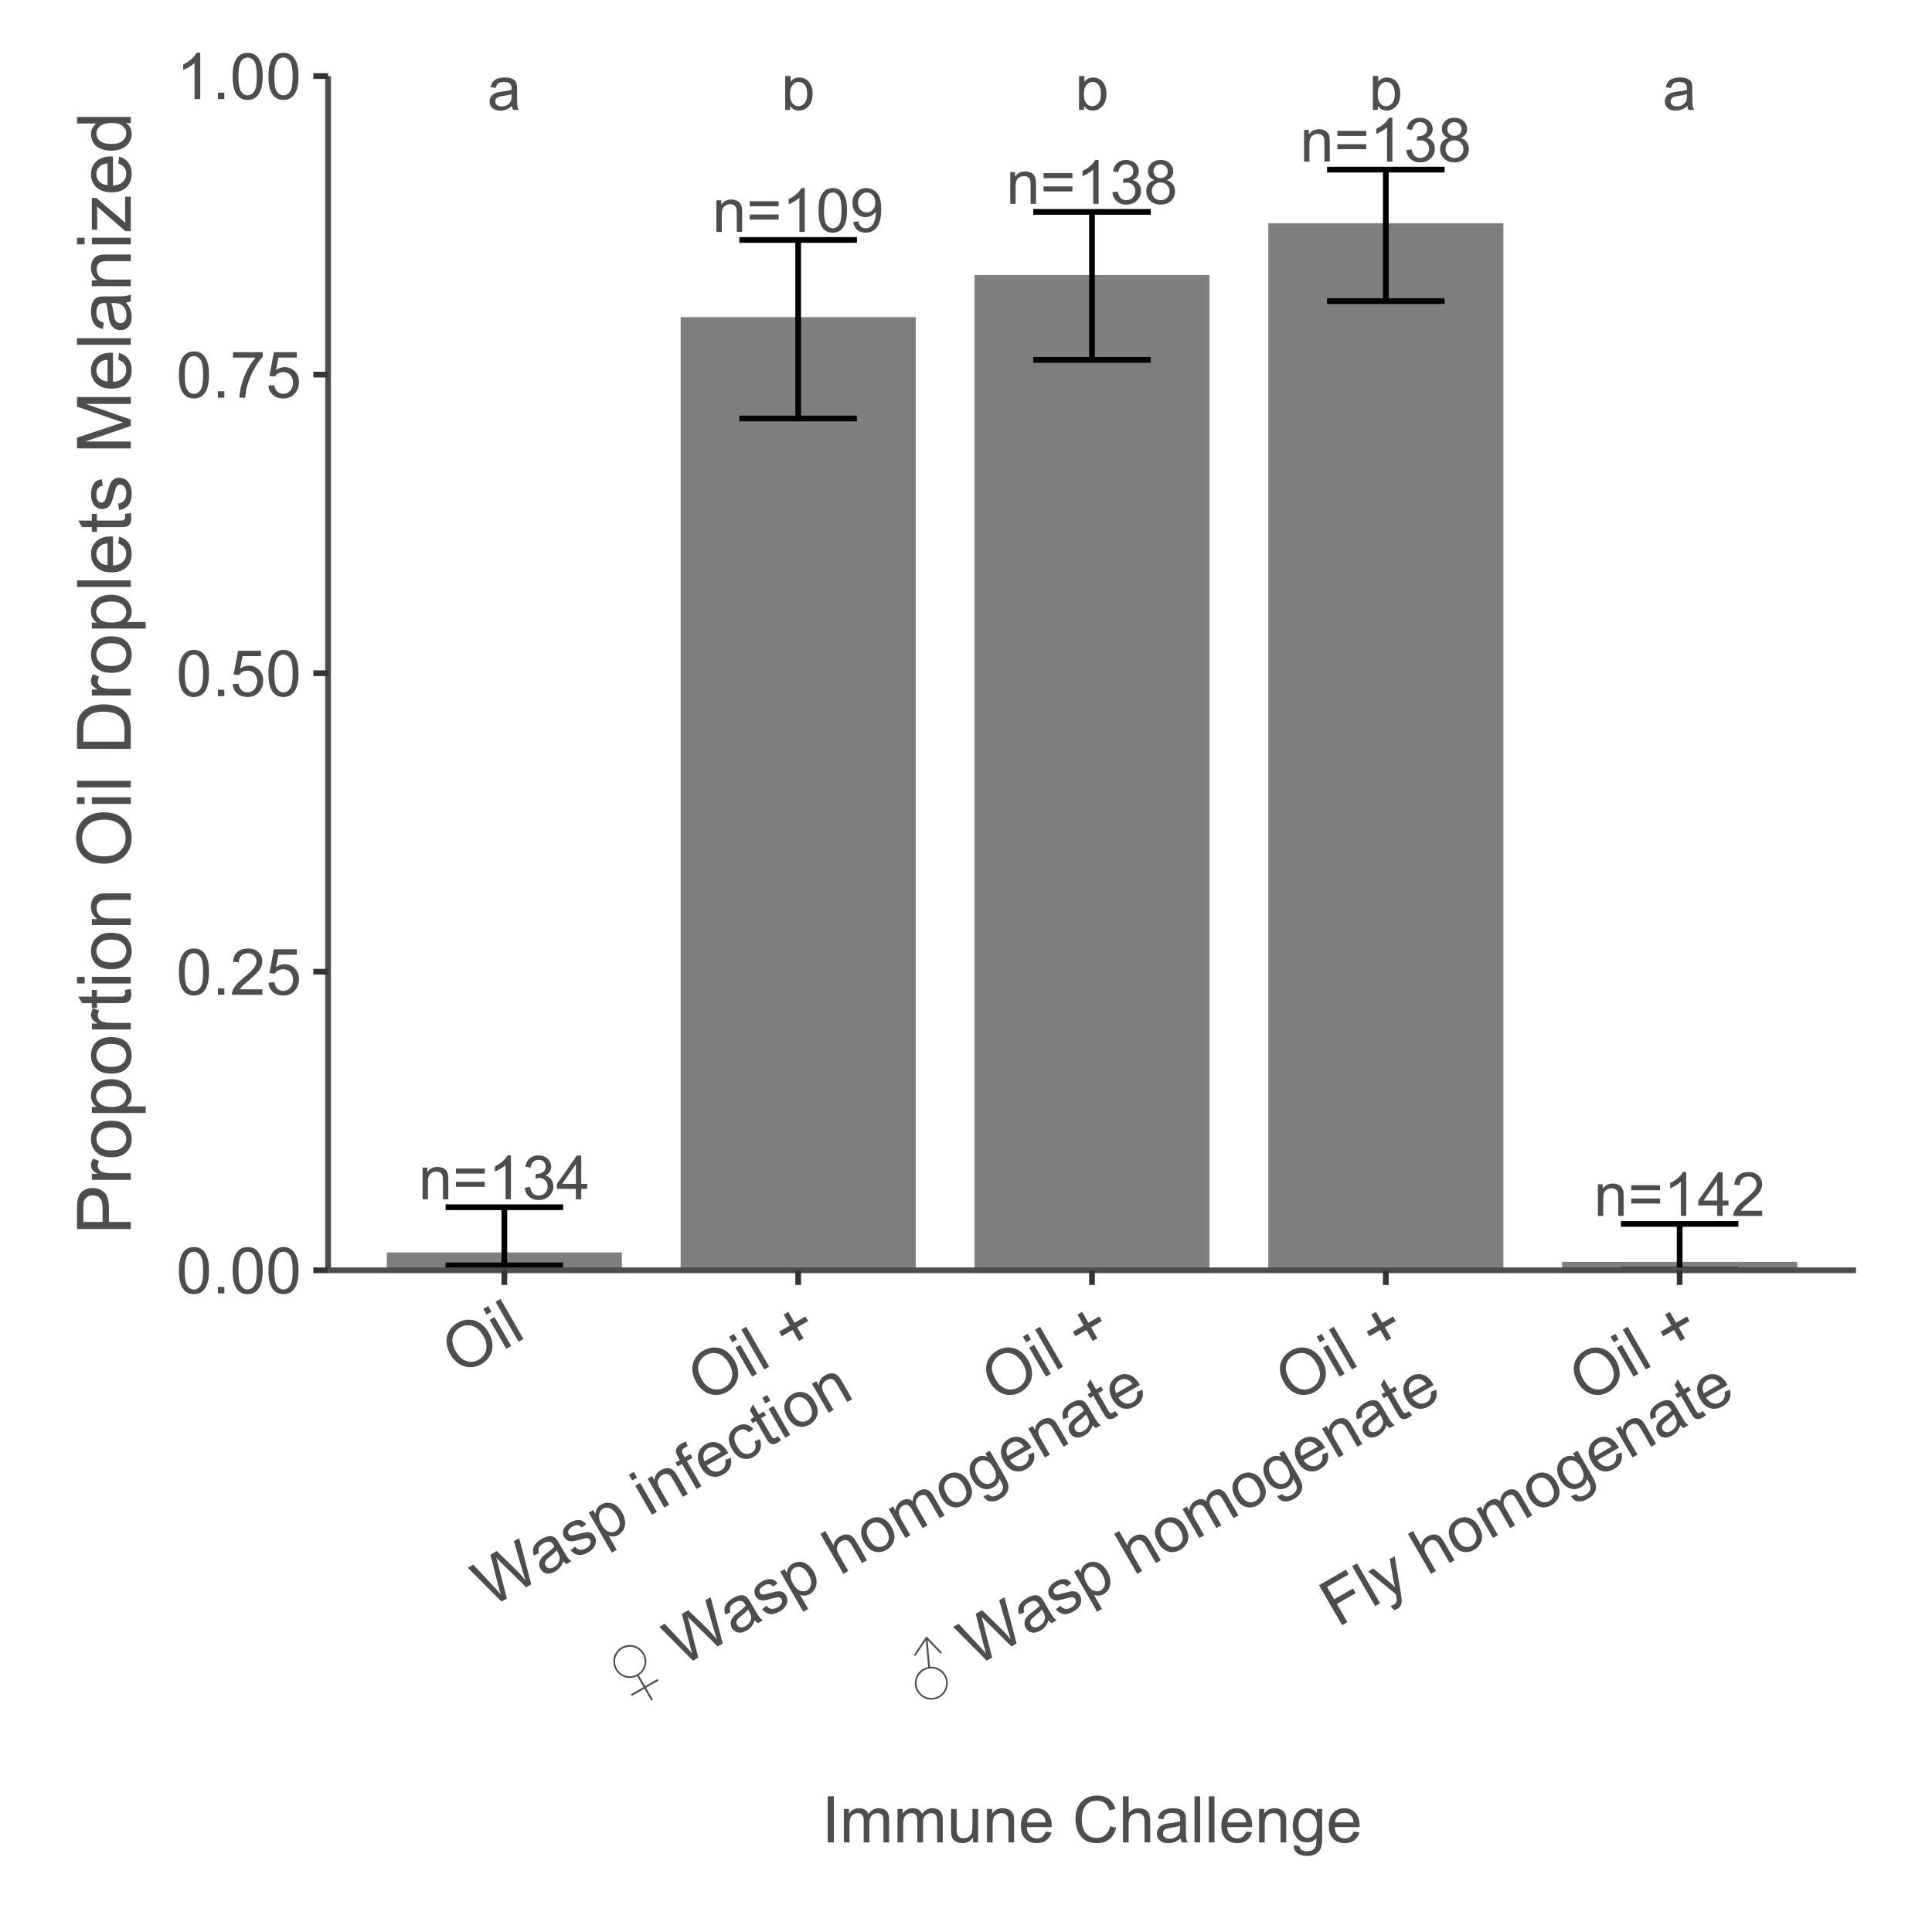<?xml version="1.0" encoding="UTF-8"?>
<svg xmlns="http://www.w3.org/2000/svg" xmlns:xlink="http://www.w3.org/1999/xlink" width="360pt" height="360pt" viewBox="0 0 360 360" version="1.1">
<defs>
<g>
<symbol overflow="visible" id="glyph0-0">
<path style="stroke:none;" d="M 1.422 0 L 1.422 -7.113 L 7.113 -7.113 L 7.113 0 Z M 1.602 -0.18 L 6.934 -0.18 L 6.934 -6.934 L 1.602 -6.934 Z M 1.602 -0.18 "/>
</symbol>
<symbol overflow="visible" id="glyph0-1">
<path style="stroke:none;" d="M 0.75 0 L 0.75 -5.902 L 1.652 -5.902 L 1.652 -5.062 C 2.082 -5.711 2.707 -6.035 3.527 -6.035 C 3.883 -6.035 4.207 -5.969 4.508 -5.844 C 4.805 -5.711 5.031 -5.543 5.18 -5.34 C 5.328 -5.129 5.43 -4.883 5.492 -4.602 C 5.523 -4.414 5.543 -4.09 5.547 -3.629 L 5.547 0 L 4.547 0 L 4.547 -3.59 C 4.547 -3.996 4.508 -4.301 4.43 -4.504 C 4.352 -4.703 4.211 -4.863 4.016 -4.988 C 3.812 -5.105 3.582 -5.168 3.316 -5.168 C 2.891 -5.168 2.523 -5.031 2.215 -4.762 C 1.902 -4.488 1.746 -3.977 1.75 -3.223 L 1.75 0 Z M 0.75 0 "/>
</symbol>
<symbol overflow="visible" id="glyph0-2">
<path style="stroke:none;" d="M 6.012 -4.789 L 0.633 -4.789 L 0.633 -5.723 L 6.012 -5.723 Z M 6.012 -2.316 L 0.633 -2.316 L 0.633 -3.25 L 6.012 -3.25 Z M 6.012 -2.316 "/>
</symbol>
<symbol overflow="visible" id="glyph0-3">
<path style="stroke:none;" d="M 4.238 0 L 3.238 0 L 3.238 -6.375 C 2.996 -6.145 2.68 -5.914 2.293 -5.684 C 1.898 -5.453 1.547 -5.281 1.238 -5.168 L 1.238 -6.137 C 1.793 -6.395 2.285 -6.715 2.707 -7.09 C 3.125 -7.465 3.418 -7.828 3.594 -8.18 L 4.238 -8.18 Z M 4.238 0 "/>
</symbol>
<symbol overflow="visible" id="glyph0-4">
<path style="stroke:none;" d="M 0.477 -2.152 L 1.477 -2.285 C 1.594 -1.715 1.789 -1.305 2.062 -1.059 C 2.336 -0.805 2.672 -0.68 3.074 -0.684 C 3.539 -0.68 3.934 -0.844 4.262 -1.172 C 4.582 -1.496 4.746 -1.898 4.75 -2.383 C 4.746 -2.84 4.598 -3.219 4.301 -3.52 C 4 -3.816 3.617 -3.965 3.156 -3.969 C 2.965 -3.965 2.73 -3.93 2.449 -3.855 L 2.562 -4.734 C 2.625 -4.727 2.68 -4.723 2.723 -4.723 C 3.148 -4.723 3.531 -4.832 3.871 -5.055 C 4.211 -5.277 4.383 -5.621 4.383 -6.086 C 4.383 -6.449 4.258 -6.754 4.012 -6.996 C 3.762 -7.238 3.441 -7.359 3.051 -7.359 C 2.66 -7.359 2.336 -7.234 2.078 -6.992 C 1.816 -6.742 1.648 -6.375 1.578 -5.891 L 0.578 -6.07 C 0.699 -6.738 0.977 -7.254 1.41 -7.625 C 1.844 -7.992 2.383 -8.18 3.027 -8.18 C 3.469 -8.18 3.879 -8.082 4.254 -7.895 C 4.629 -7.699 4.914 -7.441 5.113 -7.113 C 5.312 -6.781 5.414 -6.43 5.414 -6.062 C 5.414 -5.707 5.316 -5.387 5.129 -5.102 C 4.938 -4.809 4.66 -4.578 4.289 -4.414 C 4.77 -4.297 5.141 -4.066 5.41 -3.719 C 5.676 -3.367 5.812 -2.93 5.812 -2.406 C 5.812 -1.691 5.551 -1.09 5.035 -0.598 C 4.512 -0.105 3.855 0.141 3.066 0.145 C 2.348 0.141 1.754 -0.07 1.285 -0.492 C 0.809 -0.918 0.539 -1.469 0.477 -2.152 Z M 0.477 -2.152 "/>
</symbol>
<symbol overflow="visible" id="glyph0-5">
<path style="stroke:none;" d="M 3.68 0 L 3.68 -1.949 L 0.145 -1.949 L 0.145 -2.867 L 3.863 -8.148 L 4.68 -8.148 L 4.68 -2.867 L 5.781 -2.867 L 5.781 -1.949 L 4.68 -1.949 L 4.68 0 Z M 3.68 -2.867 L 3.68 -6.539 L 1.129 -2.867 Z M 3.68 -2.867 "/>
</symbol>
<symbol overflow="visible" id="glyph0-6">
<path style="stroke:none;" d="M 0.473 -4.02 C 0.469 -4.98 0.566 -5.754 0.77 -6.34 C 0.965 -6.926 1.262 -7.379 1.652 -7.699 C 2.043 -8.02 2.535 -8.18 3.129 -8.18 C 3.566 -8.18 3.949 -8.09 4.277 -7.914 C 4.605 -7.738 4.875 -7.484 5.094 -7.152 C 5.305 -6.82 5.477 -6.418 5.602 -5.941 C 5.723 -5.465 5.781 -4.824 5.785 -4.02 C 5.781 -3.062 5.684 -2.289 5.488 -1.703 C 5.289 -1.113 4.996 -0.66 4.609 -0.34 C 4.215 -0.02 3.723 0.141 3.129 0.141 C 2.34 0.141 1.723 -0.141 1.277 -0.707 C 0.738 -1.383 0.469 -2.488 0.473 -4.02 Z M 1.5 -4.02 C 1.5 -2.68 1.656 -1.789 1.969 -1.348 C 2.281 -0.902 2.668 -0.68 3.129 -0.684 C 3.586 -0.68 3.969 -0.902 4.285 -1.348 C 4.598 -1.793 4.758 -2.684 4.758 -4.02 C 4.758 -5.359 4.598 -6.25 4.285 -6.691 C 3.969 -7.129 3.582 -7.348 3.117 -7.352 C 2.656 -7.348 2.289 -7.152 2.016 -6.77 C 1.672 -6.27 1.5 -5.355 1.5 -4.02 Z M 1.5 -4.02 "/>
</symbol>
<symbol overflow="visible" id="glyph0-7">
<path style="stroke:none;" d="M 0.621 -1.883 L 1.582 -1.973 C 1.664 -1.516 1.82 -1.188 2.051 -0.988 C 2.277 -0.781 2.57 -0.68 2.934 -0.684 C 3.238 -0.68 3.508 -0.75 3.742 -0.895 C 3.973 -1.031 4.164 -1.219 4.312 -1.457 C 4.461 -1.691 4.582 -2.008 4.684 -2.41 C 4.781 -2.809 4.832 -3.219 4.836 -3.633 C 4.832 -3.676 4.832 -3.742 4.828 -3.836 C 4.625 -3.512 4.352 -3.254 4.008 -3.059 C 3.66 -2.859 3.285 -2.758 2.883 -2.762 C 2.207 -2.758 1.637 -3.004 1.172 -3.496 C 0.703 -3.984 0.469 -4.629 0.473 -5.43 C 0.469 -6.254 0.711 -6.918 1.203 -7.422 C 1.688 -7.926 2.301 -8.18 3.035 -8.18 C 3.562 -8.18 4.043 -8.035 4.484 -7.75 C 4.922 -7.465 5.258 -7.059 5.484 -6.531 C 5.711 -6.004 5.824 -5.238 5.828 -4.238 C 5.824 -3.195 5.711 -2.367 5.488 -1.754 C 5.262 -1.133 4.926 -0.664 4.48 -0.344 C 4.031 -0.02 3.508 0.141 2.91 0.141 C 2.273 0.141 1.754 -0.035 1.352 -0.391 C 0.945 -0.742 0.703 -1.238 0.621 -1.883 Z M 4.719 -5.48 C 4.715 -6.051 4.562 -6.508 4.258 -6.844 C 3.949 -7.18 3.582 -7.348 3.156 -7.352 C 2.707 -7.348 2.32 -7.164 1.992 -6.805 C 1.664 -6.438 1.5 -5.969 1.5 -5.395 C 1.5 -4.875 1.656 -4.453 1.969 -4.129 C 2.281 -3.805 2.668 -3.645 3.129 -3.645 C 3.59 -3.645 3.969 -3.805 4.27 -4.129 C 4.566 -4.453 4.715 -4.902 4.719 -5.48 Z M 4.719 -5.48 "/>
</symbol>
<symbol overflow="visible" id="glyph0-8">
<path style="stroke:none;" d="M 2.012 -4.418 C 1.594 -4.566 1.289 -4.781 1.09 -5.066 C 0.887 -5.348 0.785 -5.684 0.789 -6.078 C 0.785 -6.668 0.996 -7.168 1.426 -7.574 C 1.848 -7.977 2.418 -8.18 3.129 -8.18 C 3.84 -8.18 4.41 -7.973 4.844 -7.559 C 5.277 -7.145 5.496 -6.641 5.496 -6.051 C 5.496 -5.672 5.395 -5.344 5.199 -5.062 C 4.996 -4.781 4.695 -4.566 4.297 -4.418 C 4.793 -4.254 5.176 -3.988 5.438 -3.629 C 5.695 -3.262 5.824 -2.828 5.828 -2.328 C 5.824 -1.629 5.578 -1.043 5.09 -0.57 C 4.594 -0.094 3.945 0.141 3.145 0.141 C 2.34 0.141 1.691 -0.098 1.199 -0.574 C 0.703 -1.051 0.457 -1.645 0.461 -2.355 C 0.457 -2.887 0.59 -3.328 0.863 -3.688 C 1.129 -4.039 1.512 -4.285 2.012 -4.418 Z M 1.812 -6.113 C 1.809 -5.723 1.934 -5.41 2.184 -5.168 C 2.43 -4.922 2.754 -4.797 3.152 -4.801 C 3.535 -4.797 3.848 -4.918 4.098 -5.164 C 4.34 -5.406 4.465 -5.707 4.469 -6.059 C 4.465 -6.426 4.336 -6.734 4.086 -6.984 C 3.828 -7.234 3.516 -7.359 3.141 -7.359 C 2.758 -7.359 2.438 -7.234 2.188 -6.992 C 1.934 -6.742 1.809 -6.449 1.812 -6.113 Z M 1.488 -2.352 C 1.488 -2.062 1.555 -1.785 1.691 -1.52 C 1.824 -1.25 2.023 -1.047 2.293 -0.902 C 2.559 -0.754 2.848 -0.68 3.156 -0.684 C 3.633 -0.68 4.027 -0.832 4.34 -1.145 C 4.648 -1.449 4.805 -1.84 4.809 -2.316 C 4.805 -2.793 4.645 -3.191 4.324 -3.512 C 4.004 -3.824 3.602 -3.984 3.125 -3.984 C 2.648 -3.984 2.258 -3.828 1.953 -3.516 C 1.641 -3.203 1.488 -2.812 1.488 -2.352 Z M 1.488 -2.352 "/>
</symbol>
<symbol overflow="visible" id="glyph0-9">
<path style="stroke:none;" d="M 5.73 -0.961 L 5.73 0 L 0.344 0 C 0.332 -0.238 0.371 -0.469 0.461 -0.695 C 0.598 -1.059 0.816 -1.418 1.121 -1.777 C 1.418 -2.129 1.855 -2.543 2.43 -3.012 C 3.312 -3.738 3.91 -4.312 4.223 -4.738 C 4.531 -5.16 4.688 -5.562 4.691 -5.941 C 4.688 -6.336 4.547 -6.668 4.266 -6.941 C 3.98 -7.211 3.609 -7.348 3.156 -7.352 C 2.672 -7.348 2.285 -7.203 2 -6.918 C 1.707 -6.625 1.562 -6.227 1.562 -5.719 L 0.535 -5.824 C 0.602 -6.59 0.867 -7.172 1.328 -7.574 C 1.785 -7.977 2.402 -8.18 3.18 -8.18 C 3.957 -8.18 4.574 -7.961 5.035 -7.527 C 5.488 -7.094 5.719 -6.559 5.719 -5.918 C 5.719 -5.59 5.648 -5.27 5.516 -4.957 C 5.379 -4.641 5.16 -4.309 4.852 -3.961 C 4.543 -3.613 4.027 -3.133 3.312 -2.527 C 2.707 -2.02 2.324 -1.68 2.156 -1.504 C 1.984 -1.32 1.844 -1.141 1.734 -0.961 Z M 5.73 -0.961 "/>
</symbol>
<symbol overflow="visible" id="glyph0-10">
<path style="stroke:none;" d="M 4.602 -0.727 C 4.227 -0.41 3.871 -0.188 3.531 -0.059 C 3.184 0.066 2.816 0.129 2.43 0.133 C 1.777 0.129 1.277 -0.027 0.934 -0.34 C 0.582 -0.656 0.41 -1.059 0.41 -1.555 C 0.41 -1.84 0.473 -2.105 0.605 -2.348 C 0.734 -2.586 0.91 -2.777 1.125 -2.922 C 1.336 -3.066 1.574 -3.176 1.844 -3.25 C 2.039 -3.301 2.336 -3.352 2.734 -3.402 C 3.539 -3.496 4.133 -3.609 4.52 -3.746 C 4.52 -3.879 4.523 -3.969 4.523 -4.008 C 4.523 -4.414 4.426 -4.699 4.238 -4.867 C 3.98 -5.09 3.602 -5.203 3.102 -5.207 C 2.625 -5.203 2.277 -5.121 2.059 -4.957 C 1.832 -4.793 1.668 -4.5 1.562 -4.086 L 0.582 -4.219 C 0.668 -4.637 0.816 -4.973 1.023 -5.23 C 1.223 -5.484 1.516 -5.684 1.906 -5.824 C 2.289 -5.965 2.738 -6.035 3.246 -6.035 C 3.746 -6.035 4.152 -5.973 4.473 -5.855 C 4.785 -5.734 5.02 -5.586 5.168 -5.41 C 5.316 -5.227 5.418 -5 5.48 -4.73 C 5.512 -4.555 5.531 -4.25 5.531 -3.809 L 5.531 -2.473 C 5.531 -1.543 5.551 -0.953 5.594 -0.707 C 5.633 -0.461 5.719 -0.227 5.848 0 L 4.801 0 C 4.691 -0.207 4.625 -0.449 4.602 -0.727 Z M 4.52 -2.961 C 4.152 -2.809 3.609 -2.684 2.883 -2.586 C 2.469 -2.523 2.176 -2.457 2.012 -2.383 C 1.84 -2.309 1.711 -2.199 1.617 -2.059 C 1.523 -1.91 1.477 -1.754 1.477 -1.582 C 1.477 -1.316 1.574 -1.094 1.777 -0.914 C 1.977 -0.734 2.273 -0.645 2.668 -0.648 C 3.051 -0.645 3.395 -0.73 3.695 -0.902 C 3.992 -1.07 4.211 -1.301 4.355 -1.594 C 4.461 -1.82 4.516 -2.152 4.52 -2.594 Z M 4.52 -2.961 "/>
</symbol>
<symbol overflow="visible" id="glyph0-11">
<path style="stroke:none;" d="M 1.672 0 L 0.746 0 L 0.746 -8.148 L 1.746 -8.148 L 1.746 -5.242 C 2.168 -5.77 2.707 -6.035 3.363 -6.035 C 3.723 -6.035 4.062 -5.961 4.391 -5.816 C 4.711 -5.668 4.98 -5.461 5.191 -5.199 C 5.402 -4.93 5.566 -4.609 5.684 -4.238 C 5.801 -3.863 5.859 -3.465 5.863 -3.039 C 5.859 -2.027 5.609 -1.246 5.113 -0.695 C 4.609 -0.145 4.008 0.129 3.312 0.133 C 2.609 0.129 2.062 -0.16 1.672 -0.738 Z M 1.66 -2.996 C 1.656 -2.285 1.754 -1.773 1.949 -1.461 C 2.262 -0.941 2.688 -0.684 3.23 -0.688 C 3.66 -0.684 4.039 -0.875 4.359 -1.258 C 4.68 -1.637 4.84 -2.203 4.84 -2.957 C 4.84 -3.727 4.684 -4.293 4.379 -4.66 C 4.07 -5.023 3.703 -5.207 3.273 -5.211 C 2.832 -5.207 2.453 -5.02 2.137 -4.641 C 1.816 -4.262 1.656 -3.711 1.66 -2.996 Z M 1.66 -2.996 "/>
</symbol>
<symbol overflow="visible" id="glyph1-0">
<path style="stroke:none;" d="M 1.5 0 L 1.5 -7.5 L 7.5 -7.5 L 7.5 0 Z M 1.688 -0.188 L 7.312 -0.188 L 7.312 -7.312 L 1.688 -7.312 Z M 1.688 -0.188 "/>
</symbol>
<symbol overflow="visible" id="glyph1-1">
<path style="stroke:none;" d="M 0.5 -4.234 C 0.496 -5.246 0.602 -6.062 0.812 -6.688 C 1.02 -7.305 1.328 -7.785 1.742 -8.121 C 2.148 -8.457 2.668 -8.625 3.297 -8.625 C 3.758 -8.625 4.164 -8.531 4.512 -8.348 C 4.855 -8.16 5.141 -7.891 5.371 -7.543 C 5.594 -7.191 5.773 -6.766 5.906 -6.266 C 6.035 -5.762 6.098 -5.086 6.102 -4.234 C 6.098 -3.227 5.996 -2.414 5.789 -1.797 C 5.578 -1.176 5.266 -0.695 4.859 -0.359 C 4.445 -0.02 3.926 0.145 3.297 0.148 C 2.465 0.145 1.816 -0.148 1.348 -0.742 C 0.781 -1.457 0.496 -2.621 0.5 -4.234 Z M 1.582 -4.234 C 1.582 -2.824 1.746 -1.887 2.074 -1.418 C 2.402 -0.949 2.809 -0.715 3.297 -0.719 C 3.777 -0.715 4.184 -0.949 4.52 -1.422 C 4.848 -1.887 5.016 -2.824 5.016 -4.234 C 5.016 -5.648 4.848 -6.59 4.52 -7.055 C 4.184 -7.516 3.773 -7.746 3.289 -7.75 C 2.801 -7.746 2.414 -7.543 2.125 -7.137 C 1.762 -6.613 1.582 -5.645 1.582 -4.234 Z M 1.582 -4.234 "/>
</symbol>
<symbol overflow="visible" id="glyph1-2">
<path style="stroke:none;" d="M 1.09 0 L 1.09 -1.203 L 2.289 -1.203 L 2.289 0 Z M 1.09 0 "/>
</symbol>
<symbol overflow="visible" id="glyph1-3">
<path style="stroke:none;" d="M 6.039 -1.016 L 6.039 0 L 0.363 0 C 0.355 -0.254 0.395 -0.496 0.484 -0.734 C 0.629 -1.117 0.859 -1.5 1.18 -1.875 C 1.492 -2.25 1.953 -2.684 2.562 -3.176 C 3.492 -3.941 4.125 -4.547 4.453 -4.992 C 4.781 -5.438 4.945 -5.859 4.945 -6.266 C 4.945 -6.68 4.793 -7.031 4.496 -7.32 C 4.191 -7.602 3.805 -7.746 3.328 -7.75 C 2.82 -7.746 2.414 -7.594 2.109 -7.293 C 1.805 -6.984 1.648 -6.562 1.648 -6.031 L 0.562 -6.141 C 0.633 -6.945 0.91 -7.559 1.398 -7.988 C 1.879 -8.41 2.531 -8.625 3.352 -8.625 C 4.172 -8.625 4.824 -8.395 5.309 -7.938 C 5.789 -7.48 6.027 -6.914 6.031 -6.242 C 6.027 -5.895 5.957 -5.559 5.82 -5.227 C 5.676 -4.891 5.441 -4.539 5.117 -4.176 C 4.789 -3.805 4.25 -3.301 3.492 -2.664 C 2.859 -2.129 2.453 -1.77 2.273 -1.582 C 2.094 -1.395 1.945 -1.203 1.828 -1.016 Z M 6.039 -1.016 "/>
</symbol>
<symbol overflow="visible" id="glyph1-4">
<path style="stroke:none;" d="M 0.5 -2.25 L 1.605 -2.344 C 1.684 -1.805 1.871 -1.398 2.176 -1.125 C 2.473 -0.852 2.836 -0.715 3.258 -0.719 C 3.766 -0.715 4.195 -0.906 4.547 -1.293 C 4.898 -1.672 5.074 -2.18 5.074 -2.82 C 5.074 -3.414 4.902 -3.891 4.566 -4.242 C 4.227 -4.59 3.785 -4.762 3.242 -4.766 C 2.898 -4.762 2.594 -4.684 2.32 -4.531 C 2.047 -4.375 1.832 -4.176 1.676 -3.93 L 0.688 -4.062 L 1.516 -8.473 L 5.789 -8.473 L 5.789 -7.465 L 2.359 -7.465 L 1.898 -5.156 C 2.414 -5.516 2.953 -5.695 3.523 -5.695 C 4.27 -5.695 4.902 -5.434 5.422 -4.914 C 5.934 -4.395 6.191 -3.727 6.195 -2.914 C 6.191 -2.133 5.965 -1.461 5.516 -0.898 C 4.961 -0.199 4.211 0.145 3.258 0.148 C 2.477 0.145 1.836 -0.07 1.344 -0.508 C 0.844 -0.941 0.562 -1.523 0.5 -2.25 Z M 0.5 -2.25 "/>
</symbol>
<symbol overflow="visible" id="glyph1-5">
<path style="stroke:none;" d="M 0.57 -7.465 L 0.57 -8.477 L 6.129 -8.477 L 6.129 -7.656 C 5.582 -7.074 5.039 -6.301 4.5 -5.336 C 3.961 -4.371 3.547 -3.379 3.258 -2.359 C 3.047 -1.637 2.91 -0.852 2.852 0 L 1.77 0 C 1.781 -0.676 1.914 -1.492 2.168 -2.449 C 2.418 -3.402 2.781 -4.324 3.258 -5.215 C 3.734 -6.105 4.238 -6.855 4.773 -7.465 Z M 0.57 -7.465 "/>
</symbol>
<symbol overflow="visible" id="glyph1-6">
<path style="stroke:none;" d="M 4.469 0 L 3.414 0 L 3.414 -6.719 C 3.16 -6.477 2.828 -6.234 2.414 -5.996 C 2 -5.75 1.629 -5.57 1.305 -5.449 L 1.305 -6.469 C 1.895 -6.742 2.41 -7.078 2.852 -7.477 C 3.293 -7.871 3.605 -8.254 3.789 -8.625 L 4.469 -8.625 Z M 4.469 0 "/>
</symbol>
<symbol overflow="visible" id="glyph1-7">
<path style="stroke:none;" d="M 1.117 0 L 1.117 -8.59 L 2.258 -8.59 L 2.258 0 Z M 1.117 0 "/>
</symbol>
<symbol overflow="visible" id="glyph1-8">
<path style="stroke:none;" d="M 0.789 0 L 0.789 -6.223 L 1.734 -6.223 L 1.734 -5.352 C 1.93 -5.648 2.188 -5.895 2.512 -6.082 C 2.836 -6.27 3.207 -6.363 3.621 -6.363 C 4.082 -6.363 4.457 -6.266 4.754 -6.074 C 5.043 -5.883 5.254 -5.617 5.379 -5.273 C 5.871 -6 6.512 -6.363 7.301 -6.363 C 7.918 -6.363 8.391 -6.191 8.723 -5.848 C 9.055 -5.504 9.223 -4.977 9.223 -4.273 L 9.223 0 L 8.172 0 L 8.172 -3.922 C 8.168 -4.34 8.133 -4.645 8.07 -4.832 C 8 -5.016 7.879 -5.164 7.699 -5.277 C 7.52 -5.391 7.309 -5.449 7.066 -5.449 C 6.629 -5.449 6.266 -5.301 5.977 -5.012 C 5.688 -4.719 5.543 -4.254 5.543 -3.617 L 5.543 0 L 4.488 0 L 4.488 -4.043 C 4.488 -4.512 4.402 -4.863 4.23 -5.098 C 4.059 -5.332 3.777 -5.449 3.387 -5.449 C 3.09 -5.449 2.812 -5.371 2.562 -5.215 C 2.309 -5.059 2.129 -4.828 2.016 -4.527 C 1.898 -4.227 1.84 -3.793 1.844 -3.227 L 1.844 0 Z M 0.789 0 "/>
</symbol>
<symbol overflow="visible" id="glyph1-9">
<path style="stroke:none;" d="M 4.867 0 L 4.867 -0.914 C 4.379 -0.211 3.723 0.141 2.895 0.141 C 2.527 0.141 2.184 0.07 1.867 -0.07 C 1.547 -0.211 1.309 -0.387 1.156 -0.602 C 1 -0.812 0.895 -1.074 0.832 -1.383 C 0.785 -1.59 0.762 -1.918 0.766 -2.367 L 0.766 -6.223 L 1.82 -6.223 L 1.82 -2.773 C 1.816 -2.219 1.84 -1.848 1.887 -1.656 C 1.949 -1.379 2.09 -1.16 2.309 -1.004 C 2.523 -0.84 2.789 -0.762 3.105 -0.766 C 3.418 -0.762 3.715 -0.844 3.996 -1.008 C 4.273 -1.172 4.469 -1.391 4.586 -1.672 C 4.699 -1.949 4.758 -2.355 4.758 -2.891 L 4.758 -6.223 L 5.812 -6.223 L 5.812 0 Z M 4.867 0 "/>
</symbol>
<symbol overflow="visible" id="glyph1-10">
<path style="stroke:none;" d="M 0.789 0 L 0.789 -6.223 L 1.742 -6.223 L 1.742 -5.336 C 2.195 -6.02 2.855 -6.363 3.719 -6.363 C 4.09 -6.363 4.434 -6.293 4.754 -6.16 C 5.066 -6.023 5.305 -5.848 5.461 -5.633 C 5.617 -5.41 5.727 -5.152 5.789 -4.852 C 5.828 -4.656 5.848 -4.312 5.848 -3.828 L 5.848 0 L 4.793 0 L 4.793 -3.785 C 4.793 -4.215 4.75 -4.535 4.668 -4.75 C 4.586 -4.961 4.441 -5.129 4.234 -5.258 C 4.023 -5.383 3.777 -5.449 3.5 -5.449 C 3.047 -5.449 2.66 -5.305 2.332 -5.02 C 2.004 -4.734 1.84 -4.195 1.844 -3.398 L 1.844 0 Z M 0.789 0 "/>
</symbol>
<symbol overflow="visible" id="glyph1-11">
<path style="stroke:none;" d="M 5.051 -2.004 L 6.141 -1.867 C 5.969 -1.23 5.648 -0.738 5.184 -0.387 C 4.719 -0.035 4.125 0.141 3.406 0.141 C 2.492 0.141 1.77 -0.137 1.238 -0.699 C 0.699 -1.254 0.434 -2.043 0.438 -3.059 C 0.434 -4.105 0.703 -4.918 1.246 -5.496 C 1.781 -6.074 2.48 -6.363 3.344 -6.363 C 4.176 -6.363 4.855 -6.078 5.383 -5.512 C 5.91 -4.945 6.176 -4.148 6.176 -3.125 C 6.176 -3.059 6.172 -2.965 6.172 -2.844 L 1.531 -2.844 C 1.562 -2.156 1.758 -1.633 2.109 -1.27 C 2.457 -0.906 2.891 -0.727 3.41 -0.727 C 3.797 -0.727 4.125 -0.828 4.402 -1.031 C 4.672 -1.234 4.891 -1.559 5.051 -2.004 Z M 1.586 -3.711 L 5.062 -3.711 C 5.016 -4.227 4.883 -4.621 4.664 -4.887 C 4.328 -5.293 3.891 -5.496 3.359 -5.496 C 2.871 -5.496 2.465 -5.332 2.137 -5.008 C 1.805 -4.684 1.621 -4.25 1.586 -3.711 Z M 1.586 -3.711 "/>
</symbol>
<symbol overflow="visible" id="glyph1-12">
<path style="stroke:none;" d=""/>
</symbol>
<symbol overflow="visible" id="glyph1-13">
<path style="stroke:none;" d="M 7.055 -3.012 L 8.191 -2.727 C 7.953 -1.789 7.523 -1.078 6.906 -0.586 C 6.285 -0.098 5.527 0.145 4.633 0.148 C 3.707 0.145 2.953 -0.039 2.375 -0.418 C 1.793 -0.793 1.352 -1.34 1.051 -2.055 C 0.746 -2.77 0.598 -3.539 0.598 -4.359 C 0.598 -5.254 0.766 -6.031 1.109 -6.699 C 1.449 -7.363 1.938 -7.871 2.57 -8.215 C 3.199 -8.559 3.895 -8.73 4.652 -8.734 C 5.512 -8.73 6.234 -8.512 6.82 -8.078 C 7.406 -7.637 7.812 -7.023 8.047 -6.234 L 6.926 -5.969 C 6.723 -6.59 6.434 -7.047 6.059 -7.336 C 5.68 -7.621 5.203 -7.762 4.629 -7.766 C 3.969 -7.762 3.414 -7.605 2.973 -7.289 C 2.527 -6.969 2.219 -6.543 2.039 -6.012 C 1.859 -5.48 1.77 -4.93 1.77 -4.367 C 1.77 -3.633 1.875 -2.996 2.086 -2.449 C 2.297 -1.902 2.629 -1.496 3.082 -1.23 C 3.531 -0.961 4.016 -0.824 4.539 -0.828 C 5.176 -0.824 5.715 -1.008 6.156 -1.379 C 6.598 -1.742 6.898 -2.289 7.055 -3.012 Z M 7.055 -3.012 "/>
</symbol>
<symbol overflow="visible" id="glyph1-14">
<path style="stroke:none;" d="M 0.789 0 L 0.789 -8.59 L 1.844 -8.59 L 1.844 -5.508 C 2.336 -6.078 2.957 -6.363 3.711 -6.363 C 4.164 -6.363 4.566 -6.27 4.91 -6.09 C 5.25 -5.906 5.492 -5.656 5.641 -5.34 C 5.785 -5.016 5.859 -4.551 5.859 -3.945 L 5.859 0 L 4.805 0 L 4.805 -3.945 C 4.805 -4.469 4.688 -4.852 4.461 -5.094 C 4.227 -5.328 3.906 -5.449 3.492 -5.453 C 3.18 -5.449 2.883 -5.367 2.609 -5.211 C 2.328 -5.047 2.133 -4.828 2.02 -4.551 C 1.898 -4.273 1.84 -3.891 1.844 -3.406 L 1.844 0 Z M 0.789 0 "/>
</symbol>
<symbol overflow="visible" id="glyph1-15">
<path style="stroke:none;" d="M 4.852 -0.766 C 4.461 -0.434 4.082 -0.199 3.723 -0.062 C 3.355 0.074 2.969 0.141 2.562 0.141 C 1.875 0.141 1.352 -0.023 0.984 -0.359 C 0.617 -0.688 0.434 -1.117 0.434 -1.641 C 0.434 -1.945 0.5 -2.223 0.641 -2.473 C 0.777 -2.723 0.961 -2.926 1.188 -3.082 C 1.41 -3.234 1.664 -3.348 1.945 -3.43 C 2.152 -3.477 2.465 -3.531 2.883 -3.586 C 3.734 -3.688 4.359 -3.809 4.766 -3.949 C 4.766 -4.09 4.77 -4.18 4.77 -4.227 C 4.77 -4.648 4.668 -4.953 4.469 -5.133 C 4.199 -5.371 3.801 -5.488 3.27 -5.492 C 2.77 -5.488 2.402 -5.402 2.168 -5.23 C 1.934 -5.055 1.758 -4.746 1.648 -4.305 L 0.617 -4.445 C 0.707 -4.887 0.863 -5.242 1.078 -5.516 C 1.289 -5.781 1.598 -5.992 2.008 -6.141 C 2.41 -6.289 2.883 -6.363 3.422 -6.363 C 3.953 -6.363 4.383 -6.301 4.715 -6.176 C 5.047 -6.051 5.293 -5.891 5.449 -5.703 C 5.605 -5.512 5.715 -5.273 5.777 -4.984 C 5.809 -4.805 5.824 -4.48 5.828 -4.016 L 5.828 -2.609 C 5.824 -1.625 5.848 -1.004 5.895 -0.746 C 5.941 -0.484 6.031 -0.238 6.164 0 L 5.062 0 C 4.953 -0.219 4.883 -0.473 4.852 -0.766 Z M 4.766 -3.125 C 4.375 -2.965 3.801 -2.832 3.039 -2.727 C 2.605 -2.66 2.301 -2.59 2.121 -2.516 C 1.941 -2.434 1.801 -2.32 1.703 -2.172 C 1.605 -2.02 1.559 -1.852 1.559 -1.672 C 1.559 -1.387 1.664 -1.152 1.875 -0.969 C 2.086 -0.777 2.398 -0.684 2.812 -0.688 C 3.219 -0.684 3.578 -0.773 3.895 -0.953 C 4.211 -1.129 4.445 -1.371 4.594 -1.68 C 4.707 -1.918 4.762 -2.27 4.766 -2.734 Z M 4.766 -3.125 "/>
</symbol>
<symbol overflow="visible" id="glyph1-16">
<path style="stroke:none;" d="M 0.766 0 L 0.766 -8.59 L 1.82 -8.59 L 1.82 0 Z M 0.766 0 "/>
</symbol>
<symbol overflow="visible" id="glyph1-17">
<path style="stroke:none;" d="M 0.598 0.516 L 1.625 0.668 C 1.664 0.98 1.785 1.211 1.98 1.359 C 2.242 1.555 2.598 1.652 3.055 1.652 C 3.539 1.652 3.918 1.555 4.184 1.359 C 4.449 1.164 4.629 0.891 4.723 0.539 C 4.777 0.324 4.801 -0.125 4.797 -0.812 C 4.336 -0.27 3.762 0 3.078 0 C 2.219 0 1.559 -0.309 1.09 -0.926 C 0.621 -1.543 0.387 -2.281 0.387 -3.148 C 0.387 -3.738 0.492 -4.285 0.707 -4.789 C 0.922 -5.289 1.234 -5.68 1.645 -5.953 C 2.051 -6.227 2.531 -6.363 3.082 -6.363 C 3.816 -6.363 4.422 -6.066 4.898 -5.473 L 4.898 -6.223 L 5.871 -6.223 L 5.871 -0.844 C 5.871 0.125 5.77 0.809 5.574 1.215 C 5.375 1.613 5.062 1.934 4.637 2.172 C 4.207 2.402 3.684 2.52 3.059 2.523 C 2.316 2.52 1.715 2.352 1.258 2.023 C 0.801 1.688 0.582 1.188 0.598 0.516 Z M 1.469 -3.223 C 1.465 -2.406 1.629 -1.809 1.957 -1.438 C 2.281 -1.059 2.688 -0.871 3.176 -0.875 C 3.66 -0.871 4.066 -1.059 4.395 -1.434 C 4.723 -1.805 4.887 -2.391 4.887 -3.188 C 4.887 -3.945 4.715 -4.52 4.379 -4.91 C 4.039 -5.297 3.633 -5.488 3.156 -5.492 C 2.684 -5.488 2.285 -5.297 1.961 -4.918 C 1.629 -4.535 1.465 -3.973 1.469 -3.223 Z M 1.469 -3.223 "/>
</symbol>
<symbol overflow="visible" id="glyph2-0">
<path style="stroke:none;" d="M 1.301 -0.75 L -2.449 -7.246 L 2.746 -10.246 L 6.496 -3.75 Z M 1.367 -1.008 L 6.238 -3.82 L 2.676 -9.988 L -2.195 -7.176 Z M 1.367 -1.008 "/>
</symbol>
<symbol overflow="visible" id="glyph2-1">
<path style="stroke:none;" d="M -1.59 -3.914 C -2.301 -5.148 -2.527 -6.305 -2.27 -7.387 C -2.004 -8.465 -1.352 -9.309 -0.305 -9.918 C 0.379 -10.312 1.09 -10.504 1.832 -10.496 C 2.57 -10.484 3.254 -10.27 3.887 -9.852 C 4.512 -9.43 5.043 -8.848 5.477 -8.105 C 5.91 -7.348 6.148 -6.586 6.188 -5.816 C 6.227 -5.043 6.055 -4.344 5.672 -3.719 C 5.289 -3.09 4.773 -2.59 4.133 -2.219 C 3.43 -1.809 2.707 -1.617 1.961 -1.641 C 1.215 -1.66 0.535 -1.879 -0.09 -2.301 C -0.707 -2.719 -1.207 -3.258 -1.59 -3.914 Z M -0.566 -4.484 C -0.047 -3.586 0.598 -3.02 1.379 -2.781 C 2.156 -2.543 2.91 -2.633 3.641 -3.055 C 4.379 -3.48 4.84 -4.094 5.02 -4.895 C 5.195 -5.688 5.008 -6.566 4.457 -7.527 C 4.105 -8.129 3.699 -8.598 3.234 -8.934 C 2.766 -9.266 2.262 -9.441 1.727 -9.465 C 1.188 -9.48 0.676 -9.352 0.188 -9.074 C -0.508 -8.668 -0.969 -8.082 -1.195 -7.316 C -1.422 -6.547 -1.211 -5.602 -0.566 -4.484 Z M -0.566 -4.484 "/>
</symbol>
<symbol overflow="visible" id="glyph2-2">
<path style="stroke:none;" d="M -3 -6.785 L -3.605 -7.836 L -2.691 -8.363 L -2.086 -7.312 Z M 0.691 -0.398 L -2.422 -5.789 L -1.508 -6.316 L 1.602 -0.926 Z M 0.691 -0.398 "/>
</symbol>
<symbol overflow="visible" id="glyph2-3">
<path style="stroke:none;" d="M 0.664 -0.383 L -3.629 -7.824 L -2.715 -8.352 L 1.578 -0.91 Z M 0.664 -0.383 "/>
</symbol>
<symbol overflow="visible" id="glyph2-4">
<path style="stroke:none;" d=""/>
</symbol>
<symbol overflow="visible" id="glyph2-5">
<path style="stroke:none;" d="M 1.91 -2.707 L 0.73 -4.746 L -1.293 -3.578 L -1.785 -4.43 L 0.238 -5.598 L -0.93 -7.621 L -0.066 -8.121 L 1.102 -6.098 L 3.125 -7.266 L 3.617 -6.414 L 1.594 -5.242 L 2.77 -3.203 Z M 1.91 -2.707 "/>
</symbol>
<symbol overflow="visible" id="glyph2-6">
<path style="stroke:none;" d="M 2.102 -1.211 L -4.168 -7.512 L -3.16 -8.094 L 0.789 -3.871 C 1.203 -3.43 1.602 -2.984 1.98 -2.531 C 1.711 -3.434 1.559 -3.957 1.523 -4.102 L 0.039 -9.941 L 1.227 -10.625 L 4.465 -7.477 C 5.27 -6.695 5.969 -5.926 6.562 -5.176 C 6.387 -5.699 6.199 -6.312 6 -7.008 L 4.406 -12.465 L 5.398 -13.035 L 7.652 -4.418 L 6.703 -3.871 L 1.863 -8.633 C 1.457 -9.027 1.211 -9.273 1.125 -9.371 C 1.242 -8.98 1.336 -8.648 1.41 -8.371 L 3.105 -1.793 Z M 2.102 -1.211 "/>
</symbol>
<symbol overflow="visible" id="glyph2-7">
<path style="stroke:none;" d="M 3.816 -3.09 C 3.641 -2.605 3.434 -2.215 3.191 -1.918 C 2.945 -1.613 2.645 -1.363 2.289 -1.16 C 1.691 -0.816 1.152 -0.695 0.672 -0.801 C 0.188 -0.906 -0.184 -1.184 -0.445 -1.637 C -0.594 -1.898 -0.672 -2.176 -0.68 -2.465 C -0.688 -2.75 -0.629 -3.016 -0.512 -3.262 C -0.391 -3.504 -0.23 -3.73 -0.027 -3.941 C 0.125 -4.09 0.367 -4.293 0.703 -4.547 C 1.391 -5.059 1.871 -5.477 2.152 -5.801 C 2.078 -5.926 2.035 -6.004 2.02 -6.043 C 1.801 -6.41 1.562 -6.625 1.305 -6.68 C 0.949 -6.75 0.543 -6.652 0.086 -6.391 C -0.344 -6.137 -0.613 -5.879 -0.734 -5.613 C -0.848 -5.344 -0.848 -4.988 -0.727 -4.555 L -1.691 -4.16 C -1.828 -4.59 -1.871 -4.973 -1.824 -5.316 C -1.77 -5.656 -1.605 -5.992 -1.332 -6.324 C -1.051 -6.652 -0.68 -6.953 -0.219 -7.223 C 0.242 -7.484 0.645 -7.645 0.996 -7.707 C 1.348 -7.762 1.637 -7.75 1.867 -7.664 C 2.094 -7.578 2.309 -7.426 2.512 -7.207 C 2.629 -7.066 2.805 -6.793 3.043 -6.391 L 3.746 -5.172 C 4.23 -4.32 4.562 -3.793 4.734 -3.594 C 4.902 -3.391 5.102 -3.223 5.34 -3.082 L 4.383 -2.531 C 4.18 -2.664 3.988 -2.848 3.816 -3.09 Z M 2.562 -5.086 C 2.305 -4.758 1.875 -4.355 1.27 -3.879 C 0.922 -3.605 0.691 -3.391 0.578 -3.234 C 0.461 -3.078 0.398 -2.91 0.391 -2.73 C 0.379 -2.551 0.422 -2.383 0.516 -2.227 C 0.656 -1.98 0.863 -1.828 1.141 -1.773 C 1.418 -1.715 1.734 -1.789 2.094 -2 C 2.441 -2.199 2.711 -2.457 2.898 -2.773 C 3.082 -3.082 3.16 -3.41 3.137 -3.754 C 3.113 -4.016 2.988 -4.348 2.758 -4.75 Z M 2.562 -5.086 "/>
</symbol>
<symbol overflow="visible" id="glyph2-8">
<path style="stroke:none;" d="M -0.609 -1.793 L 0.211 -2.457 C 0.469 -2.121 0.77 -1.926 1.117 -1.867 C 1.457 -1.809 1.836 -1.898 2.254 -2.141 C 2.672 -2.379 2.934 -2.645 3.039 -2.934 C 3.145 -3.219 3.133 -3.48 3 -3.715 C 2.879 -3.918 2.695 -4.027 2.449 -4.047 C 2.277 -4.051 1.906 -3.973 1.336 -3.816 C 0.566 -3.594 0.02 -3.473 -0.309 -3.449 C -0.637 -3.422 -0.934 -3.48 -1.195 -3.621 C -1.453 -3.762 -1.656 -3.965 -1.812 -4.23 C -1.945 -4.469 -2.02 -4.723 -2.031 -4.992 C -2.039 -5.258 -1.988 -5.512 -1.879 -5.762 C -1.797 -5.945 -1.656 -6.148 -1.453 -6.363 C -1.25 -6.578 -1.008 -6.766 -0.727 -6.93 C -0.301 -7.172 0.105 -7.324 0.492 -7.391 C 0.883 -7.449 1.211 -7.422 1.484 -7.301 C 1.754 -7.18 2.023 -6.961 2.285 -6.648 L 1.461 -6.012 C 1.258 -6.266 1.016 -6.414 0.734 -6.457 C 0.445 -6.5 0.129 -6.418 -0.227 -6.215 C -0.645 -5.969 -0.902 -5.727 -1.004 -5.488 C -1.098 -5.242 -1.094 -5.027 -0.992 -4.848 C -0.922 -4.723 -0.824 -4.637 -0.695 -4.59 C -0.562 -4.531 -0.398 -4.52 -0.203 -4.551 C -0.09 -4.566 0.223 -4.645 0.738 -4.781 C 1.48 -4.98 2.012 -5.098 2.332 -5.137 C 2.652 -5.172 2.945 -5.129 3.211 -5.008 C 3.477 -4.879 3.699 -4.66 3.883 -4.352 C 4.055 -4.043 4.129 -3.703 4.109 -3.336 C 4.086 -2.961 3.953 -2.605 3.703 -2.27 C 3.453 -1.926 3.117 -1.637 2.695 -1.395 C 1.992 -0.988 1.371 -0.824 0.84 -0.902 C 0.301 -0.98 -0.18 -1.277 -0.609 -1.793 Z M -0.609 -1.793 "/>
</symbol>
<symbol overflow="visible" id="glyph2-9">
<path style="stroke:none;" d="M 1.879 1.668 L -2.426 -5.785 L -1.594 -6.266 L -1.191 -5.566 C -1.148 -5.949 -1.047 -6.281 -0.879 -6.562 C -0.711 -6.844 -0.449 -7.086 -0.102 -7.289 C 0.359 -7.555 0.828 -7.668 1.32 -7.637 C 1.805 -7.598 2.266 -7.418 2.695 -7.094 C 3.125 -6.762 3.488 -6.34 3.785 -5.832 C 4.102 -5.277 4.289 -4.723 4.348 -4.168 C 4.402 -3.609 4.309 -3.105 4.07 -2.656 C 3.824 -2.203 3.496 -1.859 3.086 -1.617 C 2.777 -1.441 2.465 -1.348 2.152 -1.336 C 1.832 -1.324 1.543 -1.371 1.277 -1.48 L 2.789 1.141 Z M -0.027 -3.535 C 0.375 -2.84 0.809 -2.41 1.281 -2.242 C 1.754 -2.07 2.191 -2.102 2.59 -2.336 C 2.996 -2.566 3.242 -2.938 3.336 -3.453 C 3.422 -3.961 3.262 -4.578 2.848 -5.297 C 2.449 -5.984 2.008 -6.414 1.531 -6.594 C 1.047 -6.77 0.613 -6.746 0.227 -6.523 C -0.164 -6.297 -0.402 -5.918 -0.492 -5.383 C -0.578 -4.844 -0.422 -4.227 -0.027 -3.535 Z M -0.027 -3.535 "/>
</symbol>
<symbol overflow="visible" id="glyph2-10">
<path style="stroke:none;" d="M 0.684 -0.395 L -2.426 -5.785 L -1.605 -6.258 L -1.16 -5.492 C -1.105 -6.309 -0.707 -6.938 0.039 -7.371 C 0.363 -7.559 0.695 -7.672 1.035 -7.711 C 1.375 -7.75 1.668 -7.715 1.914 -7.605 C 2.156 -7.496 2.379 -7.324 2.586 -7.098 C 2.715 -6.941 2.906 -6.656 3.152 -6.238 L 5.062 -2.922 L 4.152 -2.395 L 2.258 -5.676 C 2.039 -6.047 1.844 -6.305 1.668 -6.449 C 1.488 -6.59 1.277 -6.664 1.035 -6.672 C 0.789 -6.676 0.547 -6.609 0.305 -6.469 C -0.082 -6.242 -0.344 -5.922 -0.488 -5.516 C -0.625 -5.102 -0.496 -4.555 -0.102 -3.867 L 1.598 -0.922 Z M 0.684 -0.395 "/>
</symbol>
<symbol overflow="visible" id="glyph2-11">
<path style="stroke:none;" d="M 0.902 -0.52 L -1.797 -5.199 L -2.605 -4.734 L -3.016 -5.445 L -2.207 -5.91 L -2.539 -6.484 C -2.742 -6.844 -2.867 -7.133 -2.91 -7.348 C -2.953 -7.633 -2.906 -7.91 -2.773 -8.188 C -2.633 -8.461 -2.367 -8.715 -1.973 -8.949 C -1.711 -9.094 -1.41 -9.227 -1.066 -9.348 L -0.746 -8.473 C -0.949 -8.395 -1.141 -8.309 -1.312 -8.215 C -1.586 -8.051 -1.746 -7.875 -1.797 -7.695 C -1.84 -7.508 -1.77 -7.254 -1.586 -6.934 L -1.301 -6.434 L -0.25 -7.043 L 0.16 -6.332 L -0.891 -5.723 L 1.812 -1.047 Z M 0.902 -0.52 "/>
</symbol>
<symbol overflow="visible" id="glyph2-12">
<path style="stroke:none;" d="M 3.371 -4.262 L 4.383 -4.688 C 4.551 -4.051 4.52 -3.461 4.297 -2.926 C 4.066 -2.387 3.641 -1.941 3.02 -1.582 C 2.227 -1.125 1.461 -1.004 0.723 -1.227 C -0.02 -1.441 -0.641 -1.988 -1.148 -2.867 C -1.672 -3.77 -1.844 -4.609 -1.668 -5.383 C -1.488 -6.152 -1.027 -6.754 -0.285 -7.184 C 0.438 -7.598 1.164 -7.691 1.906 -7.469 C 2.641 -7.238 3.27 -6.68 3.785 -5.793 C 3.816 -5.734 3.859 -5.652 3.922 -5.547 L -0.098 -3.227 C 0.281 -2.652 0.707 -2.297 1.191 -2.156 C 1.668 -2.016 2.137 -2.074 2.59 -2.336 C 2.926 -2.527 3.16 -2.781 3.297 -3.094 C 3.43 -3.406 3.453 -3.793 3.371 -4.262 Z M -0.48 -4.008 L 2.531 -5.742 C 2.227 -6.172 1.914 -6.445 1.598 -6.562 C 1.102 -6.746 0.621 -6.703 0.16 -6.438 C -0.262 -6.191 -0.527 -5.848 -0.652 -5.406 C -0.773 -4.957 -0.719 -4.492 -0.48 -4.008 Z M -0.48 -4.008 "/>
</symbol>
<symbol overflow="visible" id="glyph2-13">
<path style="stroke:none;" d="M 3.062 -4.398 L 4.027 -4.801 C 4.285 -4.121 4.316 -3.492 4.113 -2.914 C 3.91 -2.328 3.512 -1.867 2.926 -1.527 C 2.184 -1.102 1.453 -1 0.73 -1.223 C 0.004 -1.445 -0.617 -2.008 -1.137 -2.91 C -1.473 -3.488 -1.668 -4.051 -1.73 -4.602 C -1.785 -5.148 -1.684 -5.648 -1.418 -6.094 C -1.148 -6.539 -0.781 -6.895 -0.32 -7.164 C 0.266 -7.5 0.828 -7.629 1.371 -7.547 C 1.914 -7.465 2.395 -7.18 2.816 -6.699 L 2.008 -6.051 C 1.711 -6.359 1.402 -6.543 1.086 -6.605 C 0.762 -6.66 0.449 -6.605 0.148 -6.434 C -0.312 -6.168 -0.586 -5.785 -0.684 -5.289 C -0.781 -4.793 -0.625 -4.188 -0.215 -3.477 C 0.203 -2.75 0.645 -2.305 1.113 -2.137 C 1.578 -1.969 2.035 -2.016 2.484 -2.273 C 2.84 -2.477 3.074 -2.758 3.188 -3.121 C 3.301 -3.477 3.258 -3.902 3.062 -4.398 Z M 3.062 -4.398 "/>
</symbol>
<symbol overflow="visible" id="glyph2-14">
<path style="stroke:none;" d="M 2.207 -2.363 L 2.805 -1.633 C 2.574 -1.426 2.359 -1.266 2.16 -1.152 C 1.828 -0.961 1.539 -0.863 1.297 -0.863 C 1.051 -0.859 0.844 -0.926 0.672 -1.055 C 0.496 -1.184 0.254 -1.52 -0.059 -2.07 L -1.848 -5.172 L -2.52 -4.785 L -2.93 -5.496 L -2.258 -5.883 L -3.031 -7.215 L -2.438 -8.289 L -1.352 -6.406 L -0.434 -6.938 L -0.023 -6.227 L -0.941 -5.695 L 0.879 -2.543 C 1.027 -2.281 1.137 -2.121 1.215 -2.066 C 1.285 -2.008 1.375 -1.98 1.477 -1.98 C 1.574 -1.98 1.691 -2.02 1.828 -2.098 C 1.93 -2.152 2.055 -2.238 2.207 -2.363 Z M 2.207 -2.363 "/>
</symbol>
<symbol overflow="visible" id="glyph2-15">
<path style="stroke:none;" d="M -1.211 -2.895 C -1.785 -3.891 -1.934 -4.789 -1.66 -5.59 C -1.422 -6.258 -0.973 -6.781 -0.309 -7.168 C 0.43 -7.594 1.172 -7.703 1.926 -7.488 C 2.676 -7.273 3.297 -6.738 3.793 -5.887 C 4.191 -5.188 4.402 -4.582 4.426 -4.066 C 4.445 -3.551 4.324 -3.066 4.055 -2.617 C 3.781 -2.168 3.41 -1.809 2.941 -1.535 C 2.188 -1.098 1.438 -0.984 0.695 -1.203 C -0.051 -1.414 -0.684 -1.98 -1.211 -2.895 Z M -0.273 -3.438 C 0.125 -2.746 0.57 -2.316 1.074 -2.145 C 1.57 -1.973 2.051 -2.02 2.508 -2.289 C 2.961 -2.547 3.238 -2.938 3.34 -3.457 C 3.441 -3.977 3.289 -4.59 2.883 -5.297 C 2.496 -5.961 2.051 -6.375 1.551 -6.547 C 1.047 -6.711 0.574 -6.668 0.129 -6.414 C -0.328 -6.145 -0.609 -5.754 -0.715 -5.242 C -0.816 -4.727 -0.668 -4.125 -0.273 -3.438 Z M -0.273 -3.438 "/>
</symbol>
<symbol overflow="visible" id="glyph2-16">
<path style="stroke:none;" d="M 2.688 -4.672 L 3.867 -2.633 L 6.195 -3.977 L 6.367 -3.676 L 4.039 -2.332 L 5.324 -0.105 L 5.027 0.07 L 3.738 -2.16 L 1.406 -0.812 L 1.234 -1.109 L 3.566 -2.457 L 2.391 -4.5 C 2.039 -4.297 1.59 -4.184 1.051 -4.168 C 0.504 -4.148 -0.008 -4.281 -0.496 -4.566 C -0.984 -4.848 -1.367 -5.227 -1.641 -5.703 C -1.906 -6.16 -2.043 -6.672 -2.051 -7.23 C -2.059 -7.789 -1.922 -8.305 -1.641 -8.781 C -1.355 -9.254 -0.98 -9.625 -0.52 -9.898 C -0.059 -10.16 0.449 -10.297 1.008 -10.309 C 1.562 -10.312 2.078 -10.176 2.559 -9.891 C 3.031 -9.602 3.402 -9.227 3.672 -8.77 C 4.078 -8.062 4.188 -7.312 4 -6.52 C 3.809 -5.727 3.371 -5.109 2.688 -4.672 Z M -0.359 -9.609 C -0.754 -9.379 -1.086 -9.051 -1.352 -8.629 C -1.613 -8.203 -1.742 -7.738 -1.734 -7.234 C -1.727 -6.727 -1.602 -6.266 -1.363 -5.855 C -0.98 -5.191 -0.426 -4.766 0.305 -4.57 C 1.039 -4.375 1.734 -4.465 2.391 -4.844 C 3.051 -5.223 3.477 -5.781 3.676 -6.516 C 3.871 -7.25 3.781 -7.945 3.398 -8.605 C 3.16 -9.016 2.824 -9.352 2.391 -9.613 C 1.957 -9.871 1.488 -9.992 0.992 -9.98 C 0.492 -9.961 0.047 -9.84 -0.359 -9.609 Z M -0.359 -9.609 "/>
</symbol>
<symbol overflow="visible" id="glyph2-17">
<path style="stroke:none;" d="M 0.684 -0.395 L -3.609 -7.836 L -2.695 -8.363 L -1.156 -5.691 C -1.012 -6.43 -0.621 -6.988 0.031 -7.367 C 0.426 -7.594 0.82 -7.715 1.207 -7.73 C 1.59 -7.738 1.926 -7.645 2.215 -7.441 C 2.5 -7.238 2.793 -6.871 3.102 -6.344 L 5.074 -2.93 L 4.16 -2.402 L 2.188 -5.816 C 1.922 -6.273 1.633 -6.551 1.316 -6.645 C 0.996 -6.738 0.656 -6.68 0.297 -6.469 C 0.027 -6.312 -0.184 -6.094 -0.344 -5.816 C -0.5 -5.539 -0.559 -5.25 -0.523 -4.953 C -0.484 -4.648 -0.348 -4.289 -0.105 -3.871 L 1.598 -0.922 Z M 0.684 -0.395 "/>
</symbol>
<symbol overflow="visible" id="glyph2-18">
<path style="stroke:none;" d="M 0.684 -0.395 L -2.426 -5.785 L -1.609 -6.258 L -1.172 -5.5 C -1.156 -5.859 -1.051 -6.203 -0.863 -6.527 C -0.672 -6.848 -0.402 -7.109 -0.047 -7.32 C 0.352 -7.547 0.727 -7.656 1.078 -7.641 C 1.43 -7.621 1.742 -7.492 2.023 -7.258 C 2.082 -8.129 2.457 -8.762 3.141 -9.16 C 3.672 -9.465 4.168 -9.555 4.629 -9.43 C 5.086 -9.297 5.492 -8.926 5.852 -8.309 L 7.988 -4.609 L 7.078 -4.086 L 5.117 -7.48 C 4.902 -7.844 4.723 -8.09 4.574 -8.219 C 4.422 -8.344 4.238 -8.41 4.027 -8.422 C 3.812 -8.426 3.602 -8.371 3.395 -8.254 C 3.012 -8.031 2.77 -7.723 2.668 -7.328 C 2.559 -6.93 2.668 -6.453 2.992 -5.902 L 4.801 -2.77 L 3.887 -2.242 L 1.867 -5.746 C 1.629 -6.148 1.379 -6.41 1.113 -6.531 C 0.848 -6.645 0.543 -6.605 0.207 -6.414 C -0.051 -6.262 -0.246 -6.055 -0.387 -5.797 C -0.527 -5.531 -0.57 -5.242 -0.52 -4.93 C -0.465 -4.609 -0.297 -4.207 -0.016 -3.719 L 1.598 -0.922 Z M 0.684 -0.395 "/>
</symbol>
<symbol overflow="visible" id="glyph2-19">
<path style="stroke:none;" d="M 0.777 0.148 L 1.738 -0.234 C 1.93 0.016 2.148 0.156 2.395 0.188 C 2.719 0.227 3.078 0.133 3.469 -0.094 C 3.891 -0.336 4.168 -0.609 4.301 -0.914 C 4.434 -1.215 4.453 -1.539 4.359 -1.895 C 4.297 -2.105 4.094 -2.512 3.75 -3.105 C 3.621 -2.402 3.258 -1.879 2.664 -1.539 C 1.922 -1.105 1.195 -1.039 0.48 -1.344 C -0.23 -1.641 -0.801 -2.168 -1.238 -2.918 C -1.531 -3.434 -1.715 -3.961 -1.781 -4.504 C -1.844 -5.043 -1.766 -5.535 -1.551 -5.977 C -1.332 -6.418 -0.984 -6.773 -0.512 -7.051 C 0.125 -7.414 0.793 -7.461 1.504 -7.188 L 1.129 -7.84 L 1.973 -8.324 L 4.664 -3.668 C 5.148 -2.824 5.406 -2.18 5.438 -1.734 C 5.469 -1.285 5.355 -0.852 5.102 -0.438 C 4.848 -0.02 4.449 0.344 3.91 0.656 C 3.266 1.027 2.664 1.18 2.102 1.121 C 1.535 1.059 1.094 0.734 0.777 0.148 Z M -0.336 -3.527 C 0.07 -2.816 0.504 -2.379 0.977 -2.219 C 1.441 -2.055 1.887 -2.098 2.312 -2.344 C 2.73 -2.586 2.988 -2.949 3.086 -3.438 C 3.184 -3.922 3.035 -4.512 2.637 -5.203 C 2.254 -5.859 1.82 -6.27 1.336 -6.441 C 0.852 -6.605 0.402 -6.57 -0.012 -6.332 C -0.414 -6.094 -0.66 -5.73 -0.758 -5.238 C -0.848 -4.746 -0.707 -4.176 -0.336 -3.527 Z M -0.336 -3.527 "/>
</symbol>
<symbol overflow="visible" id="glyph2-20">
<path style="stroke:none;" d="M 1.426 -11.781 L 1.652 -11.809 L 4.434 -8.906 L 4.188 -8.664 L 1.766 -11.195 L 2.199 -6.25 C 2.84 -6.281 3.418 -6.156 3.926 -5.879 C 4.43 -5.594 4.824 -5.211 5.109 -4.723 C 5.375 -4.262 5.512 -3.75 5.52 -3.195 C 5.527 -2.637 5.387 -2.121 5.105 -1.645 C 4.816 -1.164 4.445 -0.793 3.984 -0.527 C 3.523 -0.262 3.012 -0.125 2.457 -0.117 C 1.898 -0.109 1.383 -0.246 0.91 -0.535 C 0.43 -0.816 0.062 -1.191 -0.203 -1.656 C -0.625 -2.387 -0.727 -3.16 -0.508 -3.98 C -0.285 -4.793 0.191 -5.418 0.934 -5.848 C 1.191 -6 1.5 -6.117 1.855 -6.199 L 1.422 -11.164 L -0.527 -8.246 L -0.805 -8.445 Z M 1.074 -5.566 C 0.672 -5.336 0.344 -5.008 0.082 -4.586 C -0.176 -4.16 -0.301 -3.695 -0.297 -3.191 C -0.289 -2.684 -0.168 -2.223 0.07 -1.812 C 0.449 -1.148 1.004 -0.723 1.742 -0.527 C 2.473 -0.332 3.168 -0.422 3.828 -0.801 C 4.484 -1.18 4.914 -1.738 5.109 -2.473 C 5.305 -3.207 5.211 -3.902 4.836 -4.562 C 4.594 -4.973 4.258 -5.309 3.824 -5.57 C 3.391 -5.828 2.926 -5.949 2.426 -5.938 C 1.926 -5.918 1.473 -5.797 1.074 -5.566 Z M 1.074 -5.566 "/>
</symbol>
<symbol overflow="visible" id="glyph2-21">
<path style="stroke:none;" d="M 0.852 -0.492 L -3.441 -7.93 L 1.574 -10.828 L 2.082 -9.949 L -1.949 -7.621 L -0.621 -5.316 L 2.871 -7.332 L 3.375 -6.457 L -0.113 -4.441 L 1.836 -1.059 Z M 0.852 -0.492 "/>
</symbol>
<symbol overflow="visible" id="glyph2-22">
<path style="stroke:none;" d="M 1.844 1.703 L 1.246 0.906 C 1.477 0.84 1.668 0.766 1.816 0.684 C 2.02 0.562 2.16 0.434 2.242 0.301 C 2.324 0.16 2.371 0.012 2.379 -0.156 C 2.383 -0.277 2.344 -0.559 2.266 -0.996 C 2.25 -1.055 2.234 -1.145 2.219 -1.266 L -2.945 -5.484 L -1.961 -6.055 L 0.965 -3.582 C 1.336 -3.266 1.707 -2.926 2.074 -2.559 C 1.938 -3.035 1.824 -3.516 1.742 -4.004 L 1.082 -7.809 L 1.992 -8.336 L 3.109 -1.672 C 3.227 -0.949 3.289 -0.445 3.301 -0.152 C 3.309 0.238 3.25 0.562 3.125 0.828 C 2.992 1.086 2.785 1.305 2.496 1.477 C 2.316 1.578 2.098 1.652 1.844 1.703 Z M 1.844 1.703 "/>
</symbol>
<symbol overflow="visible" id="glyph3-0">
<path style="stroke:none;" d="M 0 -1.75 L -8.75 -1.75 L -8.75 -8.75 L 0 -8.75 Z M -0.219 -1.969 L -0.219 -8.531 L -8.531 -8.531 L -8.531 -1.969 Z M -0.219 -1.969 "/>
</symbol>
<symbol overflow="visible" id="glyph3-1">
<path style="stroke:none;" d="M 0 -1.078 L -10.023 -1.082 L -10.023 -4.859 C -10.02 -5.523 -9.988 -6.035 -9.926 -6.387 C -9.844 -6.879 -9.688 -7.289 -9.457 -7.621 C -9.227 -7.953 -8.902 -8.223 -8.488 -8.426 C -8.07 -8.629 -7.613 -8.73 -7.121 -8.73 C -6.266 -8.73 -5.547 -8.457 -4.957 -7.914 C -4.367 -7.371 -4.07 -6.391 -4.074 -4.977 L -4.074 -2.406 L 0 -2.406 Z M -5.258 -2.406 L -5.258 -4.996 C -5.254 -5.852 -5.414 -6.461 -5.734 -6.82 C -6.051 -7.18 -6.5 -7.359 -7.082 -7.363 C -7.5 -7.359 -7.859 -7.254 -8.156 -7.043 C -8.453 -6.832 -8.648 -6.551 -8.75 -6.207 C -8.805 -5.98 -8.836 -5.57 -8.84 -4.969 L -8.84 -2.406 Z M -5.258 -2.406 "/>
</symbol>
<symbol overflow="visible" id="glyph3-2">
<path style="stroke:none;" d="M 0 -0.91 L -7.258 -0.91 L -7.258 -2.016 L -6.16 -2.016 C -6.668 -2.297 -7.008 -2.559 -7.176 -2.801 C -7.336 -3.039 -7.418 -3.301 -7.422 -3.59 C -7.418 -4 -7.285 -4.422 -7.027 -4.852 L -5.887 -4.43 C -6.062 -4.129 -6.152 -3.828 -6.152 -3.527 C -6.152 -3.258 -6.07 -3.016 -5.91 -2.801 C -5.746 -2.586 -5.52 -2.434 -5.234 -2.344 C -4.793 -2.207 -4.316 -2.137 -3.801 -2.141 L 0 -2.141 Z M 0 -0.91 "/>
</symbol>
<symbol overflow="visible" id="glyph3-3">
<path style="stroke:none;" d="M -3.629 -0.465 C -4.973 -0.461 -5.969 -0.836 -6.617 -1.586 C -7.148 -2.207 -7.418 -2.969 -7.422 -3.871 C -7.418 -4.867 -7.09 -5.684 -6.441 -6.316 C -5.785 -6.949 -4.883 -7.266 -3.73 -7.266 C -2.797 -7.266 -2.062 -7.125 -1.527 -6.844 C -0.988 -6.562 -0.57 -6.152 -0.277 -5.621 C 0.02 -5.082 0.164 -4.5 0.164 -3.867 C 0.164 -2.852 -0.16 -2.027 -0.812 -1.402 C -1.461 -0.773 -2.398 -0.461 -3.629 -0.465 Z M -3.629 -1.73 C -2.695 -1.727 -2 -1.93 -1.539 -2.336 C -1.074 -2.738 -0.844 -3.25 -0.848 -3.867 C -0.844 -4.477 -1.074 -4.984 -1.543 -5.391 C -2.004 -5.797 -2.715 -6 -3.672 -6 C -4.566 -6 -5.246 -5.793 -5.711 -5.387 C -6.172 -4.977 -6.402 -4.473 -6.406 -3.871 C -6.402 -3.25 -6.172 -2.738 -5.715 -2.336 C -5.25 -1.93 -4.555 -1.727 -3.629 -1.73 Z M -3.629 -1.73 "/>
</symbol>
<symbol overflow="visible" id="glyph3-4">
<path style="stroke:none;" d="M 2.781 -0.922 L -7.258 -0.922 L -7.258 -2.043 L -6.316 -2.043 C -6.684 -2.305 -6.957 -2.602 -7.145 -2.938 C -7.324 -3.266 -7.418 -3.672 -7.422 -4.148 C -7.418 -4.766 -7.258 -5.312 -6.945 -5.789 C -6.625 -6.262 -6.176 -6.617 -5.594 -6.863 C -5.012 -7.102 -4.375 -7.223 -3.684 -7.227 C -2.938 -7.223 -2.27 -7.09 -1.676 -6.824 C -1.082 -6.555 -0.625 -6.168 -0.309 -5.664 C 0.008 -5.152 0.164 -4.617 0.164 -4.062 C 0.164 -3.648 0.078 -3.281 -0.094 -2.957 C -0.266 -2.629 -0.484 -2.359 -0.75 -2.152 L 2.781 -2.152 Z M -3.59 -2.039 C -2.652 -2.039 -1.961 -2.227 -1.516 -2.605 C -1.066 -2.98 -0.844 -3.438 -0.848 -3.977 C -0.844 -4.52 -1.074 -4.988 -1.539 -5.383 C -2 -5.77 -2.719 -5.965 -3.691 -5.969 C -4.613 -5.965 -5.305 -5.773 -5.77 -5.398 C -6.227 -5.016 -6.457 -4.562 -6.461 -4.031 C -6.457 -3.508 -6.211 -3.043 -5.727 -2.641 C -5.234 -2.238 -4.523 -2.039 -3.59 -2.039 Z M -3.59 -2.039 "/>
</symbol>
<symbol overflow="visible" id="glyph3-5">
<path style="stroke:none;" d="M -1.102 -3.609 L -0.012 -3.789 C 0.059 -3.438 0.094 -3.129 0.098 -2.859 C 0.094 -2.41 0.027 -2.062 -0.113 -1.816 C -0.254 -1.57 -0.441 -1.395 -0.672 -1.297 C -0.902 -1.195 -1.387 -1.148 -2.125 -1.148 L -6.305 -1.148 L -6.305 -0.246 L -7.258 -0.246 L -7.258 -1.148 L -9.059 -1.148 L -9.797 -2.371 L -7.258 -2.371 L -7.258 -3.609 L -6.305 -3.609 L -6.305 -2.371 L -2.059 -2.371 C -1.703 -2.367 -1.477 -2.387 -1.379 -2.434 C -1.277 -2.473 -1.199 -2.547 -1.141 -2.648 C -1.078 -2.746 -1.047 -2.887 -1.051 -3.07 C -1.047 -3.203 -1.066 -3.383 -1.102 -3.609 Z M -1.102 -3.609 "/>
</symbol>
<symbol overflow="visible" id="glyph3-6">
<path style="stroke:none;" d="M -8.605 -0.93 L -10.023 -0.93 L -10.023 -2.16 L -8.605 -2.16 Z M 0 -0.93 L -7.258 -0.93 L -7.258 -2.16 L 0 -2.16 Z M 0 -0.93 "/>
</symbol>
<symbol overflow="visible" id="glyph3-7">
<path style="stroke:none;" d="M 0 -0.922 L -7.258 -0.922 L -7.258 -2.031 L -6.227 -2.031 C -7.02 -2.562 -7.418 -3.332 -7.422 -4.34 C -7.418 -4.773 -7.34 -5.176 -7.188 -5.547 C -7.027 -5.91 -6.82 -6.184 -6.57 -6.371 C -6.312 -6.551 -6.012 -6.68 -5.66 -6.754 C -5.434 -6.797 -5.035 -6.82 -4.465 -6.82 L 0 -6.82 L 0 -5.594 L -4.414 -5.594 C -4.914 -5.59 -5.289 -5.543 -5.539 -5.449 C -5.785 -5.352 -5.984 -5.18 -6.137 -4.938 C -6.281 -4.691 -6.355 -4.406 -6.359 -4.082 C -6.355 -3.555 -6.191 -3.102 -5.859 -2.723 C -5.523 -2.34 -4.891 -2.148 -3.965 -2.152 L 0 -2.152 Z M 0 -0.922 "/>
</symbol>
<symbol overflow="visible" id="glyph3-8">
<path style="stroke:none;" d=""/>
</symbol>
<symbol overflow="visible" id="glyph3-9">
<path style="stroke:none;" d="M -4.883 -0.676 C -6.539 -0.672 -7.84 -1.121 -8.785 -2.016 C -9.723 -2.906 -10.195 -4.059 -10.199 -5.477 C -10.195 -6.398 -9.973 -7.23 -9.535 -7.977 C -9.09 -8.719 -8.477 -9.285 -7.688 -9.676 C -6.895 -10.062 -5.996 -10.258 -4.996 -10.262 C -3.977 -10.258 -3.066 -10.055 -2.27 -9.645 C -1.465 -9.234 -0.859 -8.652 -0.445 -7.902 C -0.035 -7.148 0.168 -6.336 0.172 -5.469 C 0.168 -4.523 -0.055 -3.68 -0.512 -2.938 C -0.965 -2.191 -1.59 -1.629 -2.379 -1.25 C -3.168 -0.863 -4 -0.672 -4.883 -0.676 Z M -4.859 -2.043 C -3.648 -2.039 -2.699 -2.363 -2.004 -3.016 C -1.309 -3.664 -0.961 -4.48 -0.965 -5.461 C -0.961 -6.461 -1.312 -7.281 -2.016 -7.926 C -2.719 -8.57 -3.715 -8.895 -5.004 -8.895 C -5.816 -8.895 -6.527 -8.754 -7.141 -8.48 C -7.746 -8.199 -8.219 -7.797 -8.555 -7.27 C -8.891 -6.734 -9.059 -6.141 -9.059 -5.484 C -9.059 -4.543 -8.734 -3.734 -8.09 -3.059 C -7.445 -2.379 -6.367 -2.039 -4.859 -2.043 Z M -4.859 -2.043 "/>
</symbol>
<symbol overflow="visible" id="glyph3-10">
<path style="stroke:none;" d="M 0 -0.895 L -10.023 -0.895 L -10.023 -2.125 L 0 -2.125 Z M 0 -0.895 "/>
</symbol>
<symbol overflow="visible" id="glyph3-11">
<path style="stroke:none;" d="M 0 -1.078 L -10.023 -1.082 L -10.023 -4.531 C -10.02 -5.309 -9.973 -5.906 -9.879 -6.316 C -9.746 -6.891 -9.504 -7.379 -9.16 -7.785 C -8.711 -8.312 -8.141 -8.707 -7.449 -8.973 C -6.75 -9.23 -5.957 -9.363 -5.066 -9.367 C -4.301 -9.363 -3.625 -9.273 -3.039 -9.098 C -2.449 -8.918 -1.965 -8.691 -1.582 -8.414 C -1.195 -8.137 -0.891 -7.832 -0.672 -7.504 C -0.449 -7.172 -0.281 -6.773 -0.168 -6.305 C -0.055 -5.836 0 -5.297 0 -4.695 Z M -1.184 -2.406 L -1.184 -4.547 C -1.184 -5.207 -1.242 -5.723 -1.367 -6.102 C -1.484 -6.473 -1.66 -6.773 -1.887 -7 C -2.199 -7.312 -2.621 -7.559 -3.152 -7.734 C -3.684 -7.91 -4.328 -7.996 -5.086 -8 C -6.133 -7.996 -6.938 -7.824 -7.5 -7.48 C -8.062 -7.133 -8.438 -6.715 -8.633 -6.227 C -8.766 -5.871 -8.836 -5.301 -8.84 -4.512 L -8.84 -2.406 Z M -1.184 -2.406 "/>
</symbol>
<symbol overflow="visible" id="glyph3-12">
<path style="stroke:none;" d="M -2.336 -5.891 L -2.18 -7.164 C -1.438 -6.961 -0.859 -6.59 -0.449 -6.047 C -0.039 -5.504 0.164 -4.812 0.164 -3.973 C 0.164 -2.91 -0.16 -2.066 -0.816 -1.445 C -1.465 -0.82 -2.383 -0.508 -3.57 -0.512 C -4.785 -0.508 -5.734 -0.824 -6.41 -1.453 C -7.082 -2.082 -7.418 -2.898 -7.422 -3.902 C -7.418 -4.871 -7.086 -5.664 -6.43 -6.281 C -5.766 -6.895 -4.84 -7.199 -3.645 -7.203 C -3.57 -7.199 -3.461 -7.199 -3.316 -7.199 L -3.316 -1.785 C -2.516 -1.828 -1.902 -2.055 -1.48 -2.461 C -1.055 -2.867 -0.844 -3.371 -0.848 -3.977 C -0.844 -4.426 -0.961 -4.812 -1.203 -5.133 C -1.438 -5.453 -1.816 -5.703 -2.336 -5.891 Z M -4.328 -1.852 L -4.328 -5.906 C -4.934 -5.852 -5.391 -5.695 -5.703 -5.441 C -6.172 -5.047 -6.41 -4.539 -6.414 -3.918 C -6.41 -3.352 -6.219 -2.875 -5.844 -2.492 C -5.461 -2.102 -4.957 -1.891 -4.328 -1.852 Z M -4.328 -1.852 "/>
</symbol>
<symbol overflow="visible" id="glyph3-13">
<path style="stroke:none;" d="M -2.168 -0.43 L -2.359 -1.648 C -1.867 -1.711 -1.492 -1.902 -1.234 -2.219 C -0.973 -2.527 -0.844 -2.965 -0.848 -3.527 C -0.844 -4.09 -0.957 -4.508 -1.191 -4.785 C -1.418 -5.055 -1.691 -5.191 -2.004 -5.195 C -2.277 -5.191 -2.496 -5.07 -2.66 -4.832 C -2.77 -4.66 -2.906 -4.242 -3.078 -3.574 C -3.301 -2.672 -3.5 -2.047 -3.668 -1.699 C -3.832 -1.348 -4.059 -1.082 -4.355 -0.906 C -4.645 -0.723 -4.973 -0.633 -5.332 -0.637 C -5.652 -0.633 -5.949 -0.707 -6.23 -0.859 C -6.504 -1.004 -6.734 -1.207 -6.918 -1.465 C -7.055 -1.652 -7.172 -1.91 -7.273 -2.246 C -7.367 -2.574 -7.418 -2.93 -7.422 -3.309 C -7.418 -3.875 -7.336 -4.375 -7.176 -4.809 C -7.008 -5.234 -6.785 -5.551 -6.508 -5.762 C -6.227 -5.965 -5.852 -6.109 -5.387 -6.188 L -5.223 -4.984 C -5.59 -4.926 -5.883 -4.766 -6.098 -4.508 C -6.305 -4.242 -6.41 -3.875 -6.414 -3.398 C -6.41 -2.832 -6.316 -2.426 -6.133 -2.188 C -5.941 -1.941 -5.723 -1.82 -5.477 -1.824 C -5.312 -1.82 -5.168 -1.871 -5.047 -1.977 C -4.91 -2.07 -4.801 -2.23 -4.719 -2.449 C -4.668 -2.57 -4.562 -2.93 -4.402 -3.535 C -4.168 -4.402 -3.98 -5.012 -3.832 -5.355 C -3.684 -5.699 -3.465 -5.969 -3.184 -6.164 C -2.898 -6.359 -2.551 -6.457 -2.133 -6.461 C -1.719 -6.457 -1.332 -6.336 -0.973 -6.102 C -0.609 -5.859 -0.328 -5.516 -0.133 -5.066 C 0.066 -4.613 0.164 -4.102 0.164 -3.535 C 0.164 -2.586 -0.031 -1.867 -0.422 -1.375 C -0.812 -0.879 -1.395 -0.562 -2.168 -0.43 Z M -2.168 -0.43 "/>
</symbol>
<symbol overflow="visible" id="glyph3-14">
<path style="stroke:none;" d="M 0 -1.039 L -10.023 -1.039 L -10.023 -3.035 L -2.926 -5.406 C -2.262 -5.621 -1.77 -5.781 -1.441 -5.887 C -1.805 -5.996 -2.34 -6.172 -3.047 -6.418 L -10.023 -8.82 L -10.023 -10.602 L 0 -10.602 L 0 -9.324 L -8.387 -9.324 L 0 -6.414 L 0 -5.215 L -8.531 -2.316 L 0 -2.316 Z M 0 -1.039 "/>
</symbol>
<symbol overflow="visible" id="glyph3-15">
<path style="stroke:none;" d="M -0.895 -5.66 C -0.504 -5.203 -0.23 -4.762 -0.074 -4.344 C 0.086 -3.918 0.164 -3.469 0.164 -2.988 C 0.164 -2.188 -0.027 -1.574 -0.418 -1.148 C -0.805 -0.719 -1.305 -0.504 -1.914 -0.508 C -2.266 -0.504 -2.59 -0.586 -2.887 -0.75 C -3.18 -0.91 -3.414 -1.121 -3.594 -1.383 C -3.77 -1.645 -3.906 -1.938 -4 -2.27 C -4.059 -2.508 -4.121 -2.875 -4.184 -3.363 C -4.301 -4.355 -4.441 -5.086 -4.609 -5.559 C -4.773 -5.559 -4.879 -5.559 -4.93 -5.562 C -5.426 -5.559 -5.781 -5.445 -5.988 -5.215 C -6.266 -4.898 -6.402 -4.43 -6.406 -3.816 C -6.402 -3.23 -6.301 -2.805 -6.102 -2.531 C -5.895 -2.258 -5.535 -2.055 -5.023 -1.922 L -5.188 -0.719 C -5.699 -0.824 -6.117 -1.004 -6.434 -1.258 C -6.75 -1.504 -6.992 -1.867 -7.164 -2.344 C -7.332 -2.816 -7.418 -3.363 -7.422 -3.992 C -7.418 -4.609 -7.344 -5.113 -7.203 -5.504 C -7.055 -5.887 -6.871 -6.172 -6.652 -6.359 C -6.43 -6.539 -6.152 -6.668 -5.816 -6.742 C -5.605 -6.777 -5.227 -6.797 -4.684 -6.801 L -3.043 -6.801 C -1.895 -6.797 -1.172 -6.824 -0.871 -6.879 C -0.566 -6.934 -0.277 -7.035 0 -7.191 L 0 -5.906 C -0.254 -5.777 -0.551 -5.695 -0.895 -5.66 Z M -3.645 -5.559 C -3.461 -5.109 -3.305 -4.438 -3.18 -3.547 C -3.105 -3.039 -3.023 -2.684 -2.934 -2.473 C -2.84 -2.262 -2.707 -2.098 -2.531 -1.988 C -2.355 -1.871 -2.16 -1.816 -1.949 -1.82 C -1.617 -1.816 -1.344 -1.941 -1.129 -2.191 C -0.906 -2.438 -0.797 -2.801 -0.801 -3.281 C -0.797 -3.754 -0.898 -4.176 -1.109 -4.547 C -1.312 -4.914 -1.598 -5.184 -1.961 -5.359 C -2.238 -5.488 -2.648 -5.555 -3.191 -5.559 Z M -3.645 -5.559 "/>
</symbol>
<symbol overflow="visible" id="glyph3-16">
<path style="stroke:none;" d="M 0 -0.273 L -1 -0.273 L -6.305 -4.895 C -6.273 -4.367 -6.258 -3.906 -6.262 -3.508 L -6.262 -0.547 L -7.258 -0.547 L -7.258 -6.48 L -6.445 -6.48 L -1.84 -2.551 L -0.996 -1.789 C -1.035 -2.336 -1.055 -2.855 -1.059 -3.344 L -1.059 -6.699 L 0 -6.699 Z M 0 -0.273 "/>
</symbol>
<symbol overflow="visible" id="glyph3-17">
<path style="stroke:none;" d="M 0 -5.633 L -0.914 -5.633 C -0.195 -5.168 0.164 -4.492 0.164 -3.602 C 0.164 -3.02 0.008 -2.488 -0.312 -2.004 C -0.629 -1.52 -1.074 -1.145 -1.648 -0.879 C -2.219 -0.613 -2.879 -0.48 -3.625 -0.48 C -4.348 -0.48 -5.004 -0.598 -5.594 -0.84 C -6.184 -1.078 -6.637 -1.441 -6.949 -1.926 C -7.262 -2.406 -7.418 -2.945 -7.422 -3.547 C -7.418 -3.98 -7.324 -4.371 -7.145 -4.715 C -6.957 -5.055 -6.719 -5.332 -6.426 -5.551 L -10.023 -5.551 L -10.023 -6.773 L 0 -6.773 Z M -3.625 -1.742 C -2.691 -1.738 -1.996 -1.934 -1.535 -2.328 C -1.074 -2.719 -0.844 -3.184 -0.848 -3.719 C -0.844 -4.254 -1.062 -4.711 -1.508 -5.086 C -1.945 -5.461 -2.617 -5.648 -3.52 -5.652 C -4.512 -5.648 -5.242 -5.457 -5.707 -5.078 C -6.172 -4.691 -6.402 -4.219 -6.406 -3.664 C -6.402 -3.113 -6.18 -2.656 -5.734 -2.293 C -5.285 -1.922 -4.582 -1.738 -3.625 -1.742 Z M -3.625 -1.742 "/>
</symbol>
</g>
<clipPath id="clip1">
  <path d="M 61.129 14.172 L 345.828 14.172 L 345.828 236.699 L 61.129 236.699 Z M 61.129 14.172 "/>
</clipPath>
<clipPath id="clip2">
  <path d="M 72 233 L 116 233 L 116 236.699 L 72 236.699 Z M 72 233 "/>
</clipPath>
<clipPath id="clip3">
  <path d="M 126 59 L 171 59 L 171 236.699 L 126 236.699 Z M 126 59 "/>
</clipPath>
<clipPath id="clip4">
  <path d="M 181 51 L 226 51 L 226 236.699 L 181 236.699 Z M 181 51 "/>
</clipPath>
<clipPath id="clip5">
  <path d="M 236 41 L 281 41 L 281 236.699 L 236 236.699 Z M 236 41 "/>
</clipPath>
<clipPath id="clip6">
  <path d="M 291 235 L 335 235 L 335 236.699 L 291 236.699 Z M 291 235 "/>
</clipPath>
<clipPath id="clip7">
  <path d="M 93 224 L 95 224 L 95 236.699 L 93 236.699 Z M 93 224 "/>
</clipPath>
<clipPath id="clip8">
  <path d="M 82 235 L 106 235 L 106 236.699 L 82 236.699 Z M 82 235 "/>
</clipPath>
<clipPath id="clip9">
  <path d="M 312 227 L 314 227 L 314 236.699 L 312 236.699 Z M 312 227 "/>
</clipPath>
<clipPath id="clip10">
  <path d="M 301 236 L 325 236 L 325 236.699 L 301 236.699 Z M 301 236 "/>
</clipPath>
<clipPath id="clip11">
  <path d="M 91 14.172 L 97 14.172 L 97 21 L 91 21 Z M 91 14.172 "/>
</clipPath>
<clipPath id="clip12">
  <path d="M 146 14.172 L 152 14.172 L 152 21 L 146 21 Z M 146 14.172 "/>
</clipPath>
<clipPath id="clip13">
  <path d="M 201 14.172 L 207 14.172 L 207 21 L 201 21 Z M 201 14.172 "/>
</clipPath>
<clipPath id="clip14">
  <path d="M 255 14.172 L 261 14.172 L 261 21 L 255 21 Z M 255 14.172 "/>
</clipPath>
<clipPath id="clip15">
  <path d="M 310 14.172 L 316 14.172 L 316 21 L 310 21 Z M 310 14.172 "/>
</clipPath>
</defs>
<g id="surface26">
<rect x="0" y="0" width="360" height="360" style="fill:rgb(100%,100%,100%);fill-opacity:1;stroke:none;"/>
<rect x="0" y="0" width="360" height="360" style="fill:rgb(100%,100%,100%);fill-opacity:1;stroke:none;"/>
<path style="fill:none;stroke-width:1.067;stroke-linecap:round;stroke-linejoin:round;stroke:rgb(100%,100%,100%);stroke-opacity:1;stroke-miterlimit:10;" d="M 0 360 L 360 360 L 360 0 L 0 0 Z M 0 360 "/>
<g clip-path="url(#clip1)" clip-rule="nonzero">
<path style=" stroke:none;fill-rule:nonzero;fill:rgb(100%,100%,100%);fill-opacity:1;" d="M 61.129 236.699 L 345.828 236.699 L 345.828 14.172 L 61.129 14.172 Z M 61.129 236.699 "/>
</g>
<g clip-path="url(#clip2)" clip-rule="nonzero">
<path style=" stroke:none;fill-rule:nonzero;fill:rgb(49.804%,49.804%,49.804%);fill-opacity:1;" d="M 72.078 236.699 L 115.879 236.699 L 115.879 233.379 L 72.078 233.379 Z M 72.078 236.699 "/>
</g>
<g clip-path="url(#clip3)" clip-rule="nonzero">
<path style=" stroke:none;fill-rule:nonzero;fill:rgb(49.804%,49.804%,49.804%);fill-opacity:1;" d="M 126.828 236.699 L 170.629 236.699 L 170.629 59.086 L 126.828 59.086 Z M 126.828 236.699 "/>
</g>
<g clip-path="url(#clip4)" clip-rule="nonzero">
<path style=" stroke:none;fill-rule:nonzero;fill:rgb(49.804%,49.804%,49.804%);fill-opacity:1;" d="M 181.578 236.699 L 225.379 236.699 L 225.379 51.262 L 181.578 51.262 Z M 181.578 236.699 "/>
</g>
<g clip-path="url(#clip5)" clip-rule="nonzero">
<path style=" stroke:none;fill-rule:nonzero;fill:rgb(49.804%,49.804%,49.804%);fill-opacity:1;" d="M 236.328 236.699 L 280.129 236.699 L 280.129 41.586 L 236.328 41.586 Z M 236.328 236.699 "/>
</g>
<g clip-path="url(#clip6)" clip-rule="nonzero">
<path style=" stroke:none;fill-rule:nonzero;fill:rgb(49.804%,49.804%,49.804%);fill-opacity:1;" d="M 291.078 236.699 L 334.879 236.699 L 334.879 235.133 L 291.078 235.133 Z M 291.078 236.699 "/>
</g>
<path style="fill:none;stroke-width:1.067;stroke-linecap:butt;stroke-linejoin:round;stroke:rgb(0%,0%,0%);stroke-opacity:1;stroke-miterlimit:10;" d="M 83.027 224.953 L 104.926 224.953 "/>
<g clip-path="url(#clip7)" clip-rule="nonzero">
<path style="fill:none;stroke-width:1.067;stroke-linecap:butt;stroke-linejoin:round;stroke:rgb(0%,0%,0%);stroke-opacity:1;stroke-miterlimit:10;" d="M 93.977 224.953 L 93.977 235.785 "/>
</g>
<g clip-path="url(#clip8)" clip-rule="nonzero">
<path style="fill:none;stroke-width:1.067;stroke-linecap:butt;stroke-linejoin:round;stroke:rgb(0%,0%,0%);stroke-opacity:1;stroke-miterlimit:10;" d="M 83.027 235.785 L 104.926 235.785 "/>
</g>
<path style="fill:none;stroke-width:1.067;stroke-linecap:butt;stroke-linejoin:round;stroke:rgb(0%,0%,0%);stroke-opacity:1;stroke-miterlimit:10;" d="M 137.777 44.711 L 159.676 44.711 "/>
<path style="fill:none;stroke-width:1.067;stroke-linecap:butt;stroke-linejoin:round;stroke:rgb(0%,0%,0%);stroke-opacity:1;stroke-miterlimit:10;" d="M 148.727 44.711 L 148.727 77.98 "/>
<path style="fill:none;stroke-width:1.067;stroke-linecap:butt;stroke-linejoin:round;stroke:rgb(0%,0%,0%);stroke-opacity:1;stroke-miterlimit:10;" d="M 137.777 77.98 L 159.676 77.98 "/>
<path style="fill:none;stroke-width:1.067;stroke-linecap:butt;stroke-linejoin:round;stroke:rgb(0%,0%,0%);stroke-opacity:1;stroke-miterlimit:10;" d="M 192.527 39.477 L 214.426 39.477 "/>
<path style="fill:none;stroke-width:1.067;stroke-linecap:butt;stroke-linejoin:round;stroke:rgb(0%,0%,0%);stroke-opacity:1;stroke-miterlimit:10;" d="M 203.477 39.477 L 203.477 67.066 "/>
<path style="fill:none;stroke-width:1.067;stroke-linecap:butt;stroke-linejoin:round;stroke:rgb(0%,0%,0%);stroke-opacity:1;stroke-miterlimit:10;" d="M 192.527 67.066 L 214.426 67.066 "/>
<path style="fill:none;stroke-width:1.067;stroke-linecap:butt;stroke-linejoin:round;stroke:rgb(0%,0%,0%);stroke-opacity:1;stroke-miterlimit:10;" d="M 247.277 31.609 L 269.176 31.609 "/>
<path style="fill:none;stroke-width:1.067;stroke-linecap:butt;stroke-linejoin:round;stroke:rgb(0%,0%,0%);stroke-opacity:1;stroke-miterlimit:10;" d="M 258.227 31.609 L 258.227 56.105 "/>
<path style="fill:none;stroke-width:1.067;stroke-linecap:butt;stroke-linejoin:round;stroke:rgb(0%,0%,0%);stroke-opacity:1;stroke-miterlimit:10;" d="M 247.277 56.105 L 269.176 56.105 "/>
<path style="fill:none;stroke-width:1.067;stroke-linecap:butt;stroke-linejoin:round;stroke:rgb(0%,0%,0%);stroke-opacity:1;stroke-miterlimit:10;" d="M 302.027 228.062 L 323.926 228.062 "/>
<g clip-path="url(#clip9)" clip-rule="nonzero">
<path style="fill:none;stroke-width:1.067;stroke-linecap:butt;stroke-linejoin:round;stroke:rgb(0%,0%,0%);stroke-opacity:1;stroke-miterlimit:10;" d="M 312.977 228.062 L 312.977 236.617 "/>
</g>
<g clip-path="url(#clip10)" clip-rule="nonzero">
<path style="fill:none;stroke-width:1.067;stroke-linecap:butt;stroke-linejoin:round;stroke:rgb(0%,0%,0%);stroke-opacity:1;stroke-miterlimit:10;" d="M 302.027 236.617 L 323.926 236.617 "/>
</g>
<g style="fill:rgb(30.196%,30.196%,30.196%);fill-opacity:1;">
  <use xlink:href="#glyph0-1" x="77.992" y="223.465"/>
  <use xlink:href="#glyph0-2" x="84.322" y="223.465"/>
  <use xlink:href="#glyph0-3" x="90.968" y="223.465"/>
  <use xlink:href="#glyph0-4" x="97.298" y="223.465"/>
  <use xlink:href="#glyph0-5" x="103.627" y="223.465"/>
</g>
<g style="fill:rgb(30.196%,30.196%,30.196%);fill-opacity:1;">
  <use xlink:href="#glyph0-1" x="132.742" y="43.223"/>
  <use xlink:href="#glyph0-2" x="139.072" y="43.223"/>
  <use xlink:href="#glyph0-3" x="145.718" y="43.223"/>
  <use xlink:href="#glyph0-6" x="152.048" y="43.223"/>
  <use xlink:href="#glyph0-7" x="158.377" y="43.223"/>
</g>
<g style="fill:rgb(30.196%,30.196%,30.196%);fill-opacity:1;">
  <use xlink:href="#glyph0-1" x="187.492" y="37.984"/>
  <use xlink:href="#glyph0-2" x="193.822" y="37.984"/>
  <use xlink:href="#glyph0-3" x="200.468" y="37.984"/>
  <use xlink:href="#glyph0-4" x="206.798" y="37.984"/>
  <use xlink:href="#glyph0-8" x="213.127" y="37.984"/>
</g>
<g style="fill:rgb(30.196%,30.196%,30.196%);fill-opacity:1;">
  <use xlink:href="#glyph0-1" x="242.242" y="30.117"/>
  <use xlink:href="#glyph0-2" x="248.572" y="30.117"/>
  <use xlink:href="#glyph0-3" x="255.218" y="30.117"/>
  <use xlink:href="#glyph0-4" x="261.548" y="30.117"/>
  <use xlink:href="#glyph0-8" x="267.877" y="30.117"/>
</g>
<g style="fill:rgb(30.196%,30.196%,30.196%);fill-opacity:1;">
  <use xlink:href="#glyph0-1" x="296.992" y="226.574"/>
  <use xlink:href="#glyph0-2" x="303.322" y="226.574"/>
  <use xlink:href="#glyph0-3" x="309.968" y="226.574"/>
  <use xlink:href="#glyph0-5" x="316.298" y="226.574"/>
  <use xlink:href="#glyph0-9" x="322.627" y="226.574"/>
</g>
<g clip-path="url(#clip11)" clip-rule="nonzero">
<g style="fill:rgb(30.196%,30.196%,30.196%);fill-opacity:1;">
  <use xlink:href="#glyph0-10" x="90.812" y="20.473"/>
</g>
</g>
<g clip-path="url(#clip12)" clip-rule="nonzero">
<g style="fill:rgb(30.196%,30.196%,30.196%);fill-opacity:1;">
  <use xlink:href="#glyph0-11" x="145.562" y="20.473"/>
</g>
</g>
<g clip-path="url(#clip13)" clip-rule="nonzero">
<g style="fill:rgb(30.196%,30.196%,30.196%);fill-opacity:1;">
  <use xlink:href="#glyph0-11" x="200.312" y="20.473"/>
</g>
</g>
<g clip-path="url(#clip14)" clip-rule="nonzero">
<g style="fill:rgb(30.196%,30.196%,30.196%);fill-opacity:1;">
  <use xlink:href="#glyph0-11" x="255.062" y="20.473"/>
</g>
</g>
<g clip-path="url(#clip15)" clip-rule="nonzero">
<g style="fill:rgb(30.196%,30.196%,30.196%);fill-opacity:1;">
  <use xlink:href="#glyph0-10" x="309.812" y="20.473"/>
</g>
</g>
<path style="fill:none;stroke-width:1.067;stroke-linecap:butt;stroke-linejoin:round;stroke:rgb(30.196%,30.196%,30.196%);stroke-opacity:1;stroke-miterlimit:10;" d="M 61.129 236.699 L 61.129 14.172 "/>
<g style="fill:rgb(30.196%,30.196%,30.196%);fill-opacity:1;">
  <use xlink:href="#glyph1-1" x="32.84" y="240.996"/>
  <use xlink:href="#glyph1-2" x="39.514" y="240.996"/>
  <use xlink:href="#glyph1-1" x="42.848" y="240.996"/>
  <use xlink:href="#glyph1-1" x="49.521" y="240.996"/>
</g>
<g style="fill:rgb(30.196%,30.196%,30.196%);fill-opacity:1;">
  <use xlink:href="#glyph1-1" x="32.84" y="185.363"/>
  <use xlink:href="#glyph1-2" x="39.514" y="185.363"/>
  <use xlink:href="#glyph1-3" x="42.848" y="185.363"/>
  <use xlink:href="#glyph1-4" x="49.521" y="185.363"/>
</g>
<g style="fill:rgb(30.196%,30.196%,30.196%);fill-opacity:1;">
  <use xlink:href="#glyph1-1" x="32.84" y="129.73"/>
  <use xlink:href="#glyph1-2" x="39.514" y="129.73"/>
  <use xlink:href="#glyph1-4" x="42.848" y="129.73"/>
  <use xlink:href="#glyph1-1" x="49.521" y="129.73"/>
</g>
<g style="fill:rgb(30.196%,30.196%,30.196%);fill-opacity:1;">
  <use xlink:href="#glyph1-1" x="32.84" y="74.102"/>
  <use xlink:href="#glyph1-2" x="39.514" y="74.102"/>
  <use xlink:href="#glyph1-5" x="42.848" y="74.102"/>
  <use xlink:href="#glyph1-4" x="49.521" y="74.102"/>
</g>
<g style="fill:rgb(30.196%,30.196%,30.196%);fill-opacity:1;">
  <use xlink:href="#glyph1-6" x="32.84" y="18.469"/>
  <use xlink:href="#glyph1-2" x="39.514" y="18.469"/>
  <use xlink:href="#glyph1-1" x="42.848" y="18.469"/>
  <use xlink:href="#glyph1-1" x="49.521" y="18.469"/>
</g>
<path style="fill:none;stroke-width:1.067;stroke-linecap:butt;stroke-linejoin:round;stroke:rgb(20%,20%,20%);stroke-opacity:1;stroke-miterlimit:10;" d="M 58.387 236.699 L 61.129 236.699 "/>
<path style="fill:none;stroke-width:1.067;stroke-linecap:butt;stroke-linejoin:round;stroke:rgb(20%,20%,20%);stroke-opacity:1;stroke-miterlimit:10;" d="M 58.387 181.066 L 61.129 181.066 "/>
<path style="fill:none;stroke-width:1.067;stroke-linecap:butt;stroke-linejoin:round;stroke:rgb(20%,20%,20%);stroke-opacity:1;stroke-miterlimit:10;" d="M 58.387 125.438 L 61.129 125.438 "/>
<path style="fill:none;stroke-width:1.067;stroke-linecap:butt;stroke-linejoin:round;stroke:rgb(20%,20%,20%);stroke-opacity:1;stroke-miterlimit:10;" d="M 58.387 69.805 L 61.129 69.805 "/>
<path style="fill:none;stroke-width:1.067;stroke-linecap:butt;stroke-linejoin:round;stroke:rgb(20%,20%,20%);stroke-opacity:1;stroke-miterlimit:10;" d="M 58.387 14.172 L 61.129 14.172 "/>
<path style="fill:none;stroke-width:1.067;stroke-linecap:butt;stroke-linejoin:round;stroke:rgb(30.196%,30.196%,30.196%);stroke-opacity:1;stroke-miterlimit:10;" d="M 61.129 236.699 L 345.828 236.699 "/>
<path style="fill:none;stroke-width:1.067;stroke-linecap:butt;stroke-linejoin:round;stroke:rgb(20%,20%,20%);stroke-opacity:1;stroke-miterlimit:10;" d="M 93.977 239.438 L 93.977 236.699 "/>
<path style="fill:none;stroke-width:1.067;stroke-linecap:butt;stroke-linejoin:round;stroke:rgb(20%,20%,20%);stroke-opacity:1;stroke-miterlimit:10;" d="M 148.727 239.438 L 148.727 236.699 "/>
<path style="fill:none;stroke-width:1.067;stroke-linecap:butt;stroke-linejoin:round;stroke:rgb(20%,20%,20%);stroke-opacity:1;stroke-miterlimit:10;" d="M 203.477 239.438 L 203.477 236.699 "/>
<path style="fill:none;stroke-width:1.067;stroke-linecap:butt;stroke-linejoin:round;stroke:rgb(20%,20%,20%);stroke-opacity:1;stroke-miterlimit:10;" d="M 258.227 239.438 L 258.227 236.699 "/>
<path style="fill:none;stroke-width:1.067;stroke-linecap:butt;stroke-linejoin:round;stroke:rgb(20%,20%,20%);stroke-opacity:1;stroke-miterlimit:10;" d="M 312.977 239.438 L 312.977 236.699 "/>
<g style="fill:rgb(30.196%,30.196%,30.196%);fill-opacity:1;">
  <use xlink:href="#glyph2-1" x="85.574" y="256.402"/>
  <use xlink:href="#glyph2-2" x="93.658" y="251.735"/>
  <use xlink:href="#glyph2-3" x="95.967" y="250.402"/>
</g>
<g style="fill:rgb(30.196%,30.196%,30.196%);fill-opacity:1;">
  <use xlink:href="#glyph2-1" x="131.367" y="261.574"/>
  <use xlink:href="#glyph2-2" x="139.451" y="256.907"/>
  <use xlink:href="#glyph2-3" x="141.759" y="255.574"/>
  <use xlink:href="#glyph2-4" x="144.068" y="254.241"/>
  <use xlink:href="#glyph2-5" x="146.956" y="252.574"/>
</g>
<g style="fill:rgb(30.196%,30.196%,30.196%);fill-opacity:1;">
  <use xlink:href="#glyph2-6" x="91.344" y="299.645"/>
  <use xlink:href="#glyph2-7" x="101.153" y="293.981"/>
  <use xlink:href="#glyph2-8" x="106.932" y="290.645"/>
  <use xlink:href="#glyph2-9" x="112.128" y="287.645"/>
  <use xlink:href="#glyph2-4" x="117.908" y="284.308"/>
  <use xlink:href="#glyph2-2" x="120.795" y="282.641"/>
  <use xlink:href="#glyph2-10" x="123.104" y="281.308"/>
  <use xlink:href="#glyph2-11" x="128.884" y="277.971"/>
  <use xlink:href="#glyph2-12" x="131.771" y="276.304"/>
  <use xlink:href="#glyph2-13" x="137.551" y="272.967"/>
  <use xlink:href="#glyph2-14" x="142.747" y="269.967"/>
  <use xlink:href="#glyph2-2" x="145.634" y="268.3"/>
  <use xlink:href="#glyph2-15" x="147.943" y="266.967"/>
  <use xlink:href="#glyph2-10" x="153.723" y="263.63"/>
</g>
<g style="fill:rgb(30.196%,30.196%,30.196%);fill-opacity:1;">
  <use xlink:href="#glyph2-1" x="186.117" y="261.574"/>
  <use xlink:href="#glyph2-2" x="194.201" y="256.907"/>
  <use xlink:href="#glyph2-3" x="196.509" y="255.574"/>
  <use xlink:href="#glyph2-4" x="198.818" y="254.241"/>
  <use xlink:href="#glyph2-5" x="201.706" y="252.574"/>
</g>
<g style="fill:rgb(30.196%,30.196%,30.196%);fill-opacity:1;">
  <use xlink:href="#glyph2-16" x="116.34" y="316.824"/>
  <use xlink:href="#glyph2-4" x="124.134" y="312.324"/>
  <use xlink:href="#glyph2-6" x="127.021" y="310.657"/>
  <use xlink:href="#glyph2-7" x="136.83" y="304.994"/>
  <use xlink:href="#glyph2-8" x="142.61" y="301.657"/>
  <use xlink:href="#glyph2-9" x="147.806" y="298.657"/>
  <use xlink:href="#glyph2-4" x="153.586" y="295.32"/>
  <use xlink:href="#glyph2-17" x="156.473" y="293.653"/>
  <use xlink:href="#glyph2-15" x="162.253" y="290.316"/>
  <use xlink:href="#glyph2-18" x="168.032" y="286.979"/>
  <use xlink:href="#glyph2-15" x="176.689" y="281.981"/>
  <use xlink:href="#glyph2-19" x="182.469" y="278.645"/>
  <use xlink:href="#glyph2-12" x="188.249" y="275.308"/>
  <use xlink:href="#glyph2-10" x="194.028" y="271.971"/>
  <use xlink:href="#glyph2-7" x="199.808" y="268.634"/>
  <use xlink:href="#glyph2-14" x="205.588" y="265.297"/>
  <use xlink:href="#glyph2-12" x="208.475" y="263.63"/>
</g>
<g style="fill:rgb(30.196%,30.196%,30.196%);fill-opacity:1;">
  <use xlink:href="#glyph2-1" x="240.867" y="261.574"/>
  <use xlink:href="#glyph2-2" x="248.951" y="256.907"/>
  <use xlink:href="#glyph2-3" x="251.259" y="255.574"/>
  <use xlink:href="#glyph2-4" x="253.568" y="254.241"/>
  <use xlink:href="#glyph2-5" x="256.456" y="252.574"/>
</g>
<g style="fill:rgb(30.196%,30.196%,30.196%);fill-opacity:1;">
  <use xlink:href="#glyph2-20" x="171.09" y="316.824"/>
  <use xlink:href="#glyph2-4" x="178.884" y="312.324"/>
  <use xlink:href="#glyph2-6" x="181.771" y="310.657"/>
  <use xlink:href="#glyph2-7" x="191.58" y="304.994"/>
  <use xlink:href="#glyph2-8" x="197.36" y="301.657"/>
  <use xlink:href="#glyph2-9" x="202.556" y="298.657"/>
  <use xlink:href="#glyph2-4" x="208.336" y="295.32"/>
  <use xlink:href="#glyph2-17" x="211.223" y="293.653"/>
  <use xlink:href="#glyph2-15" x="217.003" y="290.316"/>
  <use xlink:href="#glyph2-18" x="222.782" y="286.979"/>
  <use xlink:href="#glyph2-15" x="231.439" y="281.981"/>
  <use xlink:href="#glyph2-19" x="237.219" y="278.645"/>
  <use xlink:href="#glyph2-12" x="242.999" y="275.308"/>
  <use xlink:href="#glyph2-10" x="248.778" y="271.971"/>
  <use xlink:href="#glyph2-7" x="254.558" y="268.634"/>
  <use xlink:href="#glyph2-14" x="260.338" y="265.297"/>
  <use xlink:href="#glyph2-12" x="263.225" y="263.63"/>
</g>
<g style="fill:rgb(30.196%,30.196%,30.196%);fill-opacity:1;">
  <use xlink:href="#glyph2-1" x="295.617" y="261.574"/>
  <use xlink:href="#glyph2-2" x="303.701" y="256.907"/>
  <use xlink:href="#glyph2-3" x="306.009" y="255.574"/>
  <use xlink:href="#glyph2-4" x="308.318" y="254.241"/>
  <use xlink:href="#glyph2-5" x="311.206" y="252.574"/>
</g>
<g style="fill:rgb(30.196%,30.196%,30.196%);fill-opacity:1;">
  <use xlink:href="#glyph2-21" x="249.227" y="303.316"/>
  <use xlink:href="#glyph2-3" x="255.575" y="299.651"/>
  <use xlink:href="#glyph2-22" x="257.883" y="298.318"/>
  <use xlink:href="#glyph2-4" x="263.08" y="295.318"/>
  <use xlink:href="#glyph2-17" x="265.967" y="293.651"/>
  <use xlink:href="#glyph2-15" x="271.747" y="290.314"/>
  <use xlink:href="#glyph2-18" x="277.526" y="286.978"/>
  <use xlink:href="#glyph2-15" x="286.183" y="281.979"/>
  <use xlink:href="#glyph2-19" x="291.963" y="278.643"/>
  <use xlink:href="#glyph2-12" x="297.743" y="275.306"/>
  <use xlink:href="#glyph2-10" x="303.522" y="271.969"/>
  <use xlink:href="#glyph2-7" x="309.302" y="268.632"/>
  <use xlink:href="#glyph2-14" x="315.082" y="265.295"/>
  <use xlink:href="#glyph2-12" x="317.969" y="263.628"/>
</g>
<g style="fill:rgb(30.196%,30.196%,30.196%);fill-opacity:1;">
  <use xlink:href="#glyph1-7" x="153.117" y="343.301"/>
  <use xlink:href="#glyph1-8" x="156.451" y="343.301"/>
  <use xlink:href="#glyph1-8" x="166.447" y="343.301"/>
  <use xlink:href="#glyph1-9" x="176.443" y="343.301"/>
  <use xlink:href="#glyph1-10" x="183.117" y="343.301"/>
  <use xlink:href="#glyph1-11" x="189.791" y="343.301"/>
  <use xlink:href="#glyph1-12" x="196.465" y="343.301"/>
  <use xlink:href="#glyph1-13" x="199.799" y="343.301"/>
  <use xlink:href="#glyph1-14" x="208.465" y="343.301"/>
  <use xlink:href="#glyph1-15" x="215.139" y="343.301"/>
  <use xlink:href="#glyph1-16" x="221.812" y="343.301"/>
  <use xlink:href="#glyph1-16" x="224.479" y="343.301"/>
  <use xlink:href="#glyph1-11" x="227.145" y="343.301"/>
  <use xlink:href="#glyph1-10" x="233.818" y="343.301"/>
  <use xlink:href="#glyph1-17" x="240.492" y="343.301"/>
  <use xlink:href="#glyph1-11" x="247.166" y="343.301"/>
</g>
<g style="fill:rgb(30.196%,30.196%,30.196%);fill-opacity:1;">
  <use xlink:href="#glyph3-1" x="24.371" y="230.094"/>
  <use xlink:href="#glyph3-2" x="24.371" y="220.756"/>
  <use xlink:href="#glyph3-3" x="24.371" y="216.094"/>
  <use xlink:href="#glyph3-4" x="24.371" y="208.308"/>
  <use xlink:href="#glyph3-3" x="24.371" y="200.521"/>
  <use xlink:href="#glyph3-2" x="24.371" y="192.735"/>
  <use xlink:href="#glyph3-5" x="24.371" y="188.073"/>
  <use xlink:href="#glyph3-6" x="24.371" y="184.184"/>
  <use xlink:href="#glyph3-3" x="24.371" y="181.073"/>
  <use xlink:href="#glyph3-7" x="24.371" y="173.287"/>
  <use xlink:href="#glyph3-8" x="24.371" y="165.501"/>
  <use xlink:href="#glyph3-9" x="24.371" y="161.611"/>
  <use xlink:href="#glyph3-6" x="24.371" y="150.722"/>
  <use xlink:href="#glyph3-10" x="24.371" y="147.611"/>
  <use xlink:href="#glyph3-8" x="24.371" y="144.501"/>
  <use xlink:href="#glyph3-11" x="24.371" y="140.611"/>
  <use xlink:href="#glyph3-2" x="24.371" y="130.501"/>
  <use xlink:href="#glyph3-3" x="24.371" y="125.839"/>
  <use xlink:href="#glyph3-4" x="24.371" y="118.053"/>
  <use xlink:href="#glyph3-10" x="24.371" y="110.267"/>
  <use xlink:href="#glyph3-12" x="24.371" y="107.156"/>
  <use xlink:href="#glyph3-5" x="24.371" y="99.37"/>
  <use xlink:href="#glyph3-13" x="24.371" y="95.48"/>
  <use xlink:href="#glyph3-8" x="24.371" y="88.48"/>
  <use xlink:href="#glyph3-14" x="24.371" y="84.591"/>
  <use xlink:href="#glyph3-12" x="24.371" y="72.929"/>
  <use xlink:href="#glyph3-10" x="24.371" y="65.143"/>
  <use xlink:href="#glyph3-15" x="24.371" y="62.032"/>
  <use xlink:href="#glyph3-7" x="24.371" y="54.246"/>
  <use xlink:href="#glyph3-6" x="24.371" y="46.46"/>
  <use xlink:href="#glyph3-16" x="24.371" y="43.35"/>
  <use xlink:href="#glyph3-12" x="24.371" y="36.35"/>
  <use xlink:href="#glyph3-17" x="24.371" y="28.563"/>
</g>
</g>
</svg>
